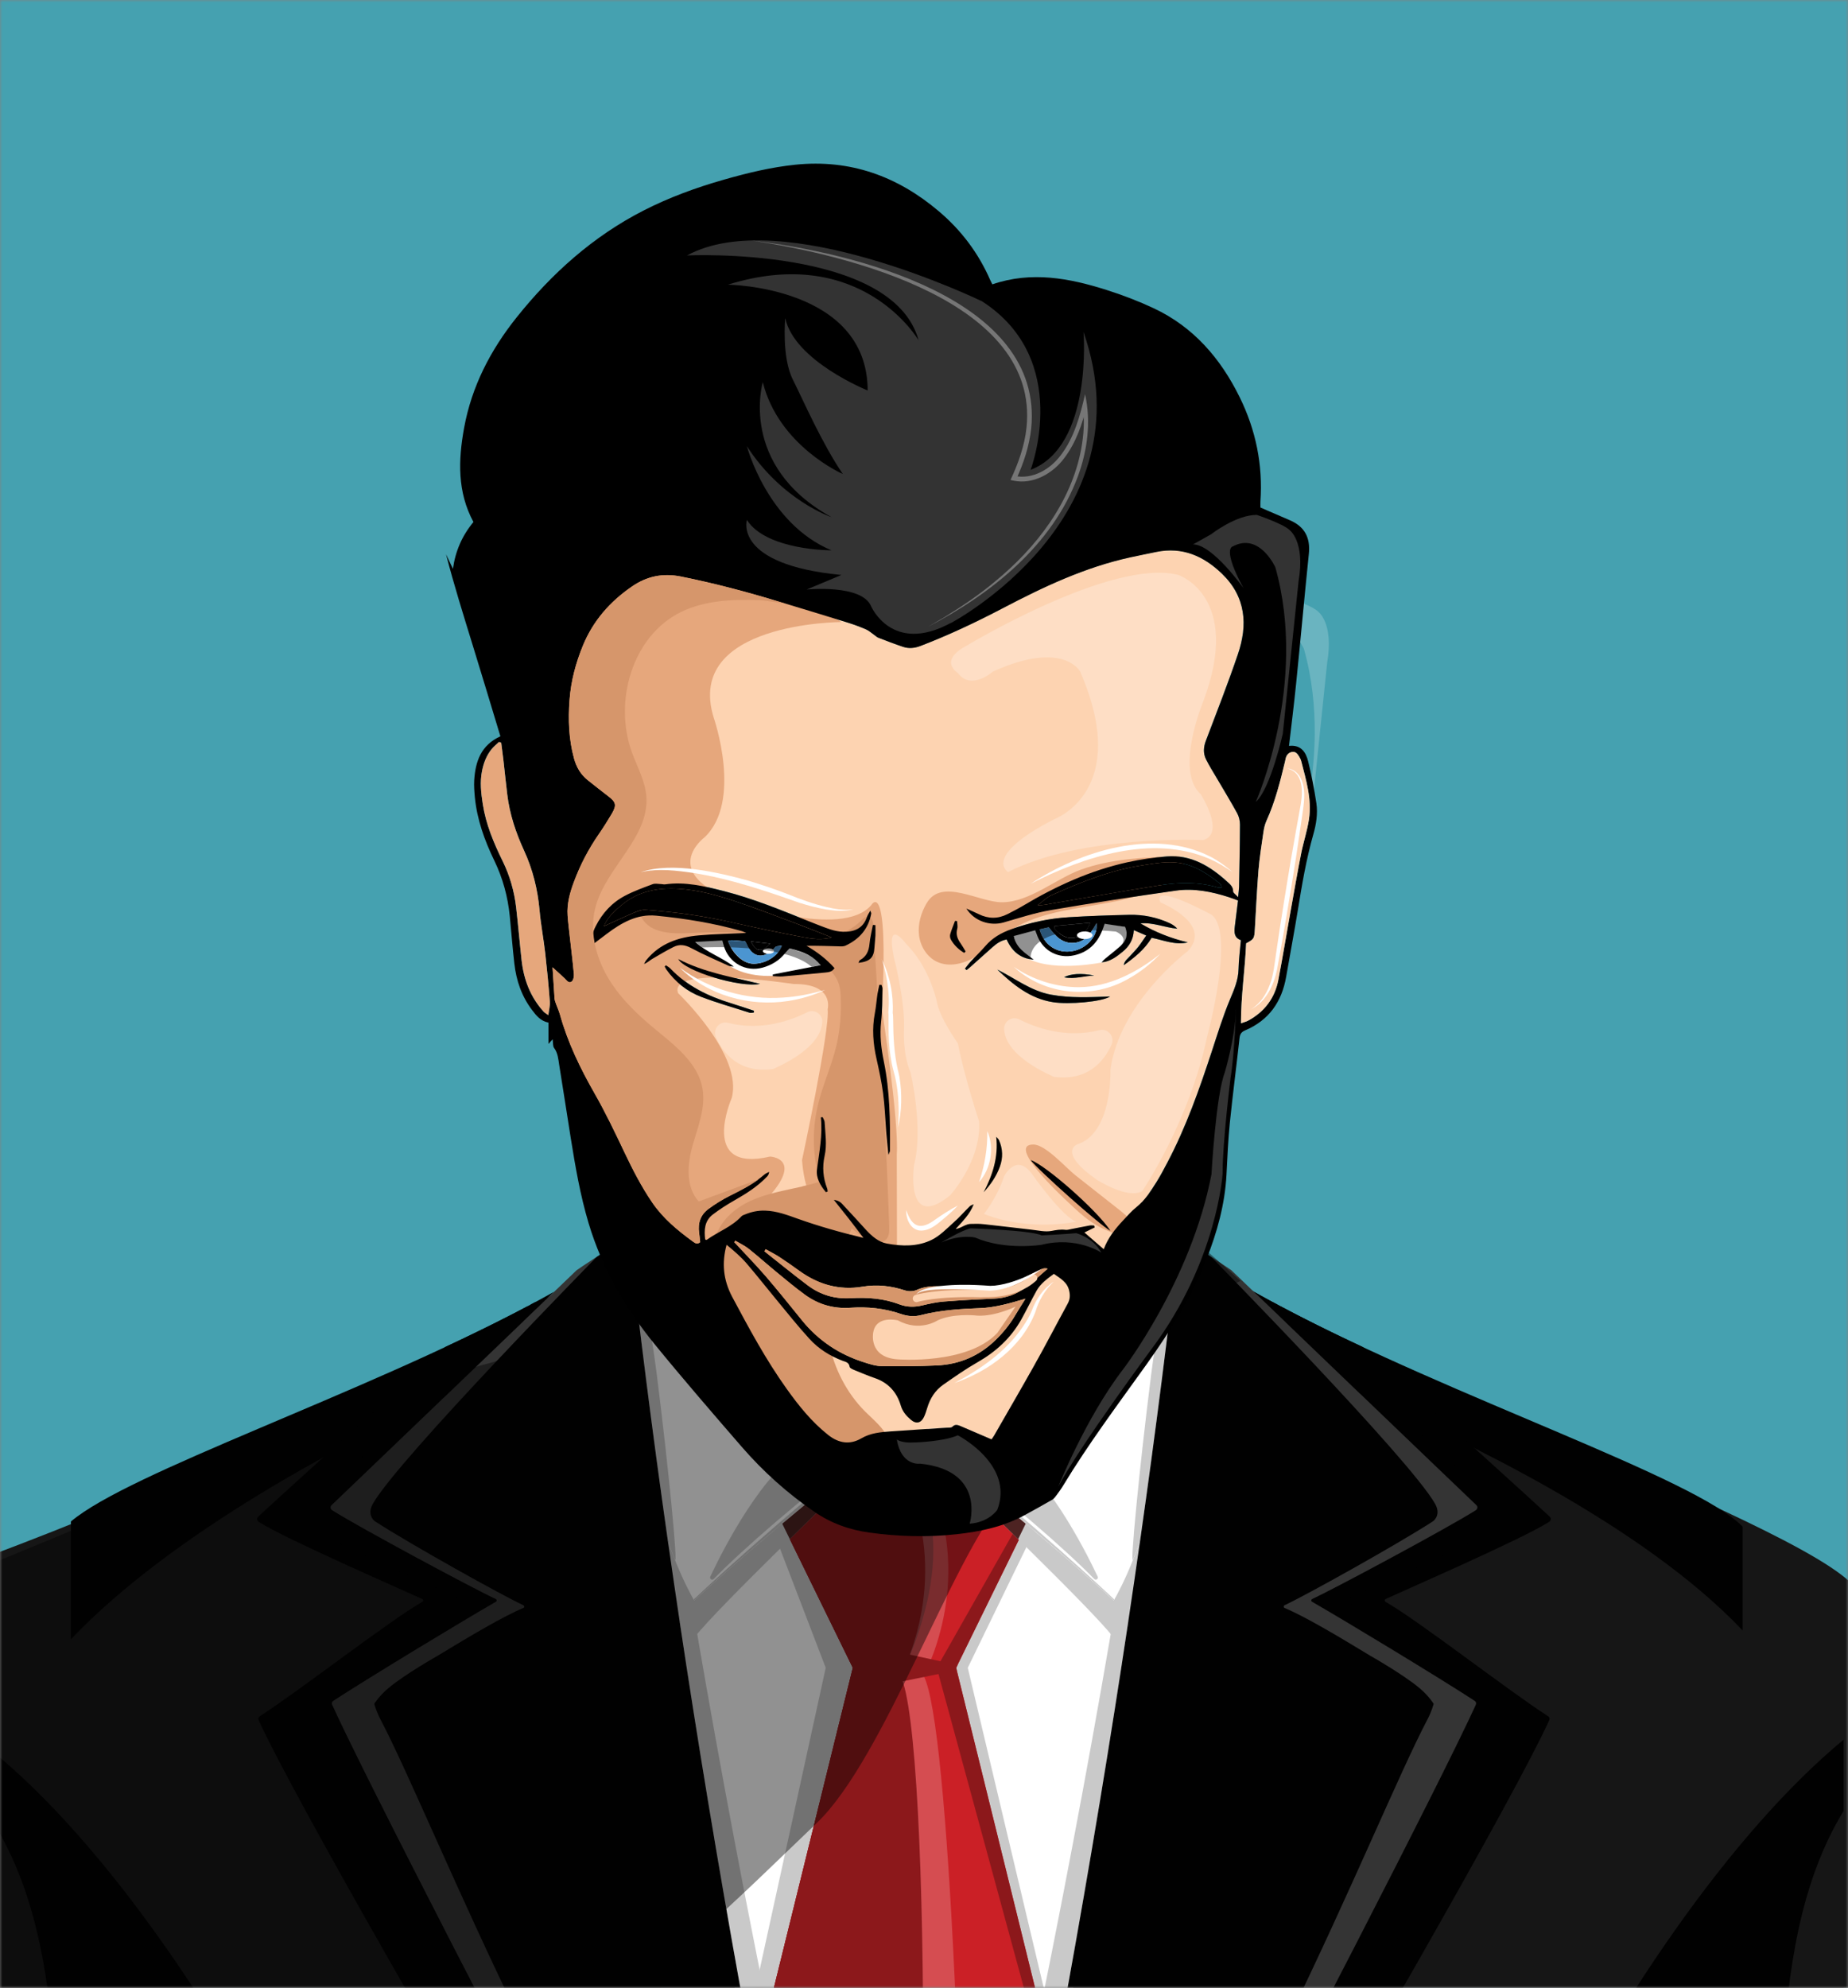 <svg width="384" height="413" viewBox="0 0 384 413" fill="none" xmlns="http://www.w3.org/2000/svg">
<rect x="0" y="0" width="384" height="413" fill="#808080" stroke="none"/>
<mask id="mask0_857_713" style="mask-type:alpha" maskUnits="userSpaceOnUse" x="0" y="0" width="384" height="413">
<rect width="384" height="413" fill="#54B3C3"/>
</mask>
<g mask="url(#mask0_857_713)">
<rect width="384" height="413" fill="#45A1B0"/>
<path opacity="0.2" d="M257.646 127.909C257.646 127.909 262.766 123.905 267.092 123.919C267.092 123.919 272.493 125.746 273.837 127.009C273.837 127.009 277.209 129.32 275.772 137.704L272.493 169.373C272.493 169.373 269.967 180.794 266.89 183.548C266.89 183.548 277.774 159.094 270.948 134.815C270.948 134.815 267.656 127.466 262.094 130.476C262.094 130.476 259.783 130.771 264.338 139.155C264.338 139.155 257.902 130.046 253.857 130.046L257.66 127.909H257.646Z" fill="white"/>
<path d="M137.406 484.341H241.039L241.039 306.823H137.406L137.406 484.341Z" fill="white"/>
<path d="M135.928 257.929C135.928 242.76 159.213 230.466 187.925 230.466C216.638 230.466 239.923 242.76 239.923 257.929C239.923 273.098 216.638 302.564 187.925 302.564C159.213 302.564 135.928 273.085 135.928 257.929Z" fill="#E6D3AA"/>
<path d="M187.766 297.942C191.918 297.458 195.895 296.37 199.63 294.811L202.035 298.788C197.763 300.79 193.168 302.174 188.317 302.738C184.649 303.168 181.008 303.101 177.447 302.631L178.979 298.063C181.868 298.318 184.81 298.291 187.766 297.942Z" fill="#C3B294"/>
<path d="M192.803 258.937C170.727 255.927 149.095 260.966 139.555 270.398C137.218 265.829 135.928 261.476 135.928 257.929C135.928 242.76 159.213 230.466 187.925 230.466C216.638 230.466 239.923 242.76 239.923 257.929C239.923 262.9 237.411 269.417 233.03 275.933C224.606 267.818 210.001 261.301 192.803 258.95V258.937Z" fill="#D4C29C"/>
<path d="M187.925 252.985C165.931 252.985 147.147 260.2 139.542 270.384C137.218 265.829 135.928 261.49 135.928 257.929C135.928 242.76 159.213 230.466 187.925 230.466C216.638 230.466 239.923 242.76 239.923 257.929C239.923 261.476 238.633 265.816 236.309 270.384C228.704 260.2 209.92 252.985 187.925 252.985Z" fill="#ECDDBA"/>
<path d="M135.969 257.043C135.956 257.338 135.929 257.634 135.929 257.93C135.929 261.477 137.219 265.817 139.543 270.385C147.148 260.2 165.932 252.985 187.926 252.985C209.921 252.985 228.705 260.2 236.31 270.385C238.298 266.488 239.521 262.753 239.844 259.528C239.844 259.609 239.844 259.676 239.844 259.757C239.803 263.304 238.473 267.63 236.095 272.172C228.598 261.907 209.881 254.503 187.9 254.275C165.905 254.047 147.054 261.074 139.341 271.178C137.057 266.596 135.821 262.243 135.848 258.682C135.848 258.131 135.902 257.58 135.969 257.043Z" fill="#B9A989"/>
<path d="M187.925 252.985C165.931 252.985 147.147 260.2 139.542 270.384C137.218 265.829 135.928 261.49 135.928 257.929C135.928 242.76 159.213 230.466 187.925 230.466C216.638 230.466 239.923 242.76 239.923 257.929C239.923 261.476 238.633 265.816 236.309 270.384C228.704 260.2 209.92 252.985 187.925 252.985Z" fill="#F2E2BD"/>
<path d="M238.902 268.275C238.929 267.805 238.929 262.592 238.902 262.256C238.419 250.015 217.109 236.526 187.388 238.366C157.627 240.22 139.663 254.893 137.93 266.26C137.876 266.582 137.97 266.972 138.037 267.442C149.646 257.499 167.839 250.553 187.859 249.76C207.878 248.967 225.722 256.948 238.889 268.262L238.902 268.275Z" fill="#E8D2A2"/>
<path d="M187.055 576.581L152.564 433.406L171.577 346.501L159.565 315.181L171.577 301.02H187.055H187.23H202.708L216.319 315.181L201.096 346.501L221.72 433.406L187.23 576.581V577.253L187.136 576.917L187.055 577.253V576.581Z" fill="#C9C9C9"/>
<path d="M187.874 576.581L155.775 433.406L177.206 346.501L161.875 315.181L174.411 301.02H187.874H188.022H201.472L214.021 315.181L198.677 346.501L220.107 433.406L188.022 576.581V577.253L187.941 576.917L187.874 577.253V576.581Z" fill="#CB2026"/>
<path d="M174.411 301.019H184.69C202.036 314.953 190.252 341.946 187.135 348.247C193.437 359.91 194.203 489.904 184.529 561.693L155.775 433.405L177.206 346.501L161.875 315.181L174.411 301.006V301.019Z" fill="#8C181B"/>
<path opacity="0.2" d="M187.135 348.234C190.253 341.946 198.059 321.845 184.69 301.006H187.861H188.009H189.5C202.869 321.832 195.063 341.932 191.946 348.234C197.186 357.935 200.948 448.628 200.572 520.485L187.995 576.58V577.252L187.915 576.916L187.834 577.252V576.58L184.502 561.693C194.176 489.891 193.41 359.91 187.109 348.247L187.135 348.234Z" fill="white"/>
<path d="M219.73 438.659L194.658 346.501L212.407 315.181L198.259 301.02H201.47L214.02 315.181L198.676 346.501L220.106 433.406L219.73 438.659Z" fill="#8C181B"/>
<path d="M177.206 346.501L161.875 315.181L174.411 301.02H178.429L166.699 315.181L181.922 342.215L198.973 345.923L198.677 346.501L198.811 347.025L182.473 350.343L157.697 441.937L155.775 433.406L177.206 346.501Z" fill="#8C181B"/>
<path d="M130.688 258.561C149.338 435.152 187.926 576.54 187.926 576.54C191.944 590.46 182.417 710.363 175.444 776.442C172.381 805.437 164.682 821.937 152.226 820.647C138.616 819.236 119.174 815.823 100.35 810.033C82.641 804.577 65.523 797.658 54.801 792.566L-19.191 782.247L-7.381 325.137C16.334 316.632 93.161 285.903 130.688 258.561Z" fill="#161616"/>
<path d="M14.734 316.107C26.907 305.829 74.7 289.92 109.728 271.338C108.088 278.285 103.265 285.352 92.086 290.364C71.986 299.366 35.748 318.459 14.734 340.574V316.107Z" fill="#010101"/>
<path d="M137.299 315.691C139.395 322.342 141.773 328.254 144.272 332.513C150.412 326.641 170.244 309.658 182.928 300.159C183.519 299.715 184.003 299.191 184.164 298.614C184.392 299.379 183.895 300.199 183.21 300.898C172.3 311.969 149.969 333.131 144.205 340.279C144.03 340.494 143.721 340.494 143.56 340.279C141.894 338.143 140.308 335.509 138.803 332.513L137.285 315.691H137.299Z" fill="#C9C9C9"/>
<path d="M162.533 316.537C169.05 311.069 176.05 305.372 181.814 301.019H183.117C178.213 305.99 171.052 312.95 164.119 319.776L162.533 316.537Z" fill="#4D2322"/>
<path d="M156.809 429.198C144.112 361.198 136.01 304.121 130.783 257.861C131.361 257.498 131.885 257.176 132.288 256.961C138.092 300.816 146.705 354.44 159.59 417.912L156.809 429.212V429.198Z" fill="#C9C9C9"/>
<path d="M144.273 332.512C150.413 326.64 170.245 309.657 182.929 300.158C184.259 299.163 185.172 297.739 182.673 296.328C169.519 288.898 144.34 274.79 139.396 267.508C136.131 262.698 131.616 253.575 145.294 242.181C145.294 242.181 133.161 247.34 129.748 259.742C126.336 272.143 134.236 315.461 144.259 332.512H144.273Z" fill="white"/>
<path d="M181.249 300.576C182.499 299.635 184.179 297.512 182.23 296.074C182.378 296.155 181.626 295.053 181.76 295.147C185.536 297.633 184.259 299.165 182.929 300.159C170.245 309.658 150.4 326.655 144.273 332.513L144.152 332.298C150.629 326.198 168.781 309.914 181.249 300.589V300.576Z" fill="#C9C9C9"/>
<path d="M139.235 248.603C135.661 251.237 131.644 255.321 129.601 261.287C129.48 261.65 129.359 262.053 129.252 262.469C129.386 261.448 129.548 260.521 129.763 259.742C133.175 247.34 145.308 242.181 145.308 242.181C142.634 244.411 140.659 246.561 139.222 248.603H139.235Z" fill="#E4D6B4"/>
<path d="M130.689 256.962C131.912 256.545 135.177 275.275 136.467 285.5C139.006 305.654 140.914 325.714 140.229 323.981C139.732 322.731 139.248 321.428 138.764 320.071C135.553 297.525 132.812 275.866 130.676 256.948L130.689 256.962Z" fill="#C9C9C9"/>
<path d="M167.517 300.562C170.903 298.641 171.467 297.445 167.732 296.357C137.93 287.704 134.934 257.862 136.855 262.578C137.541 264.513 138.535 266.166 139.422 267.496C143.479 273.489 160.799 285.783 174.718 292.622C183.922 297.136 182.713 299.38 177.93 302.873C166.764 311.029 154.201 321.993 148.303 328.053C147.954 328.415 147.376 327.999 147.591 327.556C150.48 321.429 158.609 305.628 167.517 300.562Z" fill="#C9C9C9"/>
<path d="M145.174 242.303C154.566 235.155 170.206 230.465 187.928 230.465V233.677C171.563 233.677 156.313 237.855 147.122 244.855C134.909 255.121 140.283 262.322 142.084 265.695C147.727 276.35 183.91 294.636 182.768 296.356C169.708 289.033 144.368 274.791 139.423 267.495C136.172 262.699 131.684 253.629 145.174 242.289V242.303Z" fill="#D6C09A"/>
<path d="M-9.154 358.23C38.289 389.644 99.1 504.106 98.321 577.185H-9.154V358.23Z" fill="#010101"/>
<path d="M133.618 577.184H-9.154V368.575C44.805 424.967 -44.921 548.901 133.618 577.184Z" fill="#161616"/>
<path d="M53.969 356.59C62.447 351.122 80.72 336.853 87.774 332.795C88.016 332.661 87.989 332.325 87.734 332.204C83.031 330.027 59.72 319.923 53.781 316.188C53.378 315.933 53.297 315.436 53.647 315.113C56.146 312.748 76.864 294.005 92.49 279.87C98.926 276.86 105.201 273.77 111.099 270.599C111.355 270.546 111.57 270.478 111.731 270.384C99.786 281.845 68.775 311.606 65.497 314.71C65.148 315.046 65.228 315.53 65.632 315.785C71.57 319.52 92.867 329.973 97.569 332.137C97.824 332.258 97.851 332.58 97.609 332.728C90.542 336.786 73.492 350.853 65.013 356.322C64.758 356.483 64.664 356.819 64.785 357.101C77.186 384.349 166.846 546.362 184.595 574.04C184.837 575.061 185.065 576.056 185.307 577.077C189.244 593.805 67.835 388.326 53.74 357.356C53.62 357.074 53.7 356.752 53.969 356.577V356.59Z" fill="#010101"/>
<path d="M62.002 356.59C70.48 351.122 88.753 336.853 95.807 332.795C96.049 332.661 96.022 332.325 95.767 332.204C91.064 330.027 67.753 319.923 61.814 316.188C61.411 315.933 61.33 315.436 61.68 315.113C64.757 312.197 95.525 284.385 110.318 271.016C111.958 270.142 113.57 269.256 115.142 268.369C103.197 279.83 72.187 309.591 68.908 312.695C68.559 313.031 68.64 313.514 69.043 313.77C74.981 317.505 98.28 330.014 102.996 332.19C103.251 332.311 103.278 332.634 103.036 332.782C95.969 336.839 77.709 347.897 69.231 353.366C68.975 353.527 68.881 353.863 69.002 354.145C81.404 381.393 169.921 549.157 187.67 576.835C187.912 577.856 185.628 577.144 185.399 577.09C180.106 576.029 75.277 387.023 61.774 357.356C61.653 357.074 61.733 356.752 62.002 356.577V356.59Z" fill="#010101"/>
<path d="M130.69 256.961C127.882 258.439 119.833 263.894 119.833 263.894C119.833 263.894 73.009 308.852 68.938 312.708C68.588 313.044 68.669 313.527 69.072 313.783C75.011 317.518 98.309 330.027 103.025 332.204C103.28 332.325 103.307 332.647 103.065 332.795C95.998 336.853 77.738 347.91 69.26 353.379C69.005 353.54 68.911 353.876 69.031 354.158C83.126 385.128 191.878 592.864 187.941 576.136C155.775 439.585 139.289 333.453 130.703 256.961H130.69Z" fill="#010101"/>
<path opacity="0.2" d="M103.009 332.204C98.307 330.027 74.995 317.518 69.056 313.783C68.653 313.527 68.573 313.03 68.922 312.708C72.993 308.852 119.818 263.894 119.818 263.894C119.818 263.894 121.766 262.578 124.091 261.046C124.091 261.046 82.68 303.182 77.467 312.452C76.285 314.548 77.521 315.825 77.978 316.107C85.609 321.038 104.581 331.585 108.733 333.493C108.975 333.601 109.015 333.964 108.76 334.071C104.702 335.751 97.675 339.902 90.903 344.027C90.903 344.027 84.199 347.816 80.786 350.665C78.744 352.358 77.776 353.997 77.776 353.997C77.776 353.997 78.193 355.596 79.053 357.208C84.924 368.4 94.948 392.894 108.33 420.291C136.855 478.657 175.685 554.464 187.173 572.898C187.428 573.986 187.67 575.048 187.925 576.136C191.862 592.864 83.11 385.115 69.016 354.158C68.895 353.876 68.976 353.554 69.244 353.379C77.722 347.91 95.996 336.852 103.05 332.795C103.291 332.66 103.265 332.324 103.009 332.204Z" fill="white"/>
<path d="M244.989 258.561C226.34 435.151 187.752 576.54 187.752 576.54C183.734 590.459 193.26 710.363 200.234 776.442C203.297 805.437 210.996 821.937 223.451 820.647C237.062 819.236 256.504 815.823 275.328 810.032C293.037 804.577 310.155 797.658 320.877 792.565L399.303 788.87L386.579 332.513C388.46 320.985 282.503 285.903 244.976 258.574L244.989 258.561Z" fill="#161616"/>
<path d="M383.086 361.44V574.429H283.605C282.866 505.408 337.081 399.451 383.086 361.44Z" fill="#010101"/>
<path d="M383.086 376.233V574.416H248.309C416.529 547.772 346.594 436.212 383.086 376.233Z" fill="#161616"/>
<path d="M362.098 317.182V338.733C341.084 316.631 303.947 299.231 283.752 290.189C272.721 285.258 267.884 278.311 266.178 271.459C302.442 290.659 352.223 306.984 362.098 317.182Z" fill="#010101"/>
<path d="M238.378 315.691C236.282 322.342 233.904 328.254 231.405 332.513C225.265 326.641 205.433 309.658 192.749 300.159C192.158 299.715 191.674 299.191 191.513 298.614C191.285 299.379 191.782 300.199 192.467 300.898C203.377 311.969 225.708 333.131 231.472 340.279C231.647 340.494 231.956 340.494 232.117 340.279C233.783 338.143 235.369 335.509 236.874 332.513L238.392 315.691H238.378Z" fill="#C9C9C9"/>
<path d="M213.147 316.537C206.63 311.069 199.63 305.372 193.866 301.019H192.562C197.467 305.99 204.628 312.95 211.561 319.775L213.147 316.537Z" fill="#4D2322"/>
<path d="M218.869 429.198C231.566 361.198 239.668 304.121 244.895 257.861C244.317 257.498 243.793 257.175 243.39 256.96C237.586 300.816 228.973 354.439 216.088 417.912L218.869 429.211V429.198Z" fill="#C9C9C9"/>
<path d="M231.406 332.513C225.266 326.642 205.434 309.658 192.75 300.159C191.42 299.165 190.507 297.74 193.006 296.33C206.16 288.899 231.339 274.792 236.283 267.509C239.548 262.699 244.063 253.576 230.385 242.182C230.385 242.182 242.518 247.342 245.93 259.743C249.343 272.145 241.443 315.463 231.419 332.513H231.406Z" fill="white"/>
<path d="M194.43 300.576C193.18 299.635 191.501 297.512 193.449 296.074C193.301 296.155 194.054 295.053 193.919 295.147C190.144 297.633 191.42 299.165 192.75 300.159C205.434 309.658 225.279 326.655 231.406 332.513L231.527 332.298C225.051 326.198 206.899 309.914 194.43 300.589V300.576Z" fill="#C9C9C9"/>
<path d="M236.442 248.605C240.016 251.238 244.034 255.323 246.076 261.288C246.197 261.651 246.318 262.054 246.425 262.471C246.291 261.45 246.13 260.522 245.915 259.743C242.502 247.342 230.369 242.182 230.369 242.182C233.043 244.413 235.018 246.562 236.456 248.605H236.442Z" fill="#E4D6B4"/>
<path d="M244.989 256.961C243.766 256.545 240.501 275.275 239.211 285.5C236.672 305.654 234.764 325.714 235.449 323.981C235.946 322.731 236.43 321.428 236.914 320.071C240.125 297.525 242.866 275.866 245.002 256.948L244.989 256.961Z" fill="#C9C9C9"/>
<path d="M208.162 300.562C204.776 298.641 204.211 297.445 207.947 296.357C237.748 287.704 240.744 257.862 238.823 262.578C238.138 264.513 237.143 266.166 236.257 267.496C232.199 273.488 214.88 285.782 200.96 292.621C191.756 297.136 192.965 299.38 197.749 302.873C208.914 311.029 221.477 321.993 227.375 328.052C227.725 328.415 228.302 327.999 228.087 327.555C225.199 321.428 217.07 305.628 208.162 300.562Z" fill="#C9C9C9"/>
<path d="M230.506 242.303C221.114 235.155 205.474 230.465 187.752 230.465V233.677C204.117 233.677 219.367 237.855 228.557 244.855C240.771 255.121 235.396 262.322 233.596 265.695C227.953 276.35 191.769 294.636 192.911 296.356C205.971 289.033 231.312 274.791 236.256 267.495C239.508 262.699 243.996 253.629 230.506 242.289V242.303Z" fill="#D6C09A"/>
<path d="M321.709 356.59C313.231 351.122 294.958 336.853 287.904 332.795C287.662 332.661 287.689 332.325 287.944 332.204C292.647 330.027 315.958 319.923 321.897 316.188C322.3 315.933 322.381 315.436 322.031 315.113C319.532 312.748 298.814 294.005 283.188 279.87C276.752 276.86 270.477 273.77 264.579 270.599C264.323 270.546 264.108 270.478 263.947 270.384C275.892 281.845 306.902 311.606 310.181 314.71C310.53 315.046 310.45 315.53 310.046 315.785C304.108 319.52 282.811 329.973 278.109 332.137C277.854 332.258 277.827 332.58 278.068 332.728C285.136 336.786 302.186 350.853 310.664 356.322C310.92 356.483 311.014 356.819 310.893 357.101C298.491 384.349 208.832 546.362 191.083 574.04C190.841 575.061 190.613 576.056 190.371 577.077C186.434 593.805 307.843 388.326 321.937 357.356C322.058 357.074 321.978 356.752 321.709 356.577V356.59Z" fill="#010101"/>
<path d="M313.674 356.59C305.196 351.122 286.923 336.853 279.869 332.795C279.627 332.661 279.654 332.325 279.909 332.204C284.612 330.027 307.923 319.923 313.862 316.188C314.265 315.933 314.346 315.436 313.997 315.113C310.92 312.197 280.151 284.385 265.358 271.016C263.719 270.142 262.106 269.256 260.534 268.369C272.479 279.83 303.49 309.591 306.768 312.695C307.117 313.031 307.037 313.514 306.634 313.77C300.695 317.505 277.397 330.014 272.681 332.19C272.425 332.311 272.398 332.634 272.64 332.782C279.708 336.839 297.967 347.897 306.446 353.366C306.701 353.527 306.795 353.863 306.674 354.145C294.272 381.393 205.755 549.157 188.006 576.835C187.764 577.856 190.048 577.144 190.277 577.09C195.571 576.029 300.399 387.023 313.903 357.356C314.023 357.074 313.943 356.752 313.674 356.577V356.59Z" fill="#010101"/>
<path d="M244.988 256.961C247.797 258.439 255.845 263.894 255.845 263.894C255.845 263.894 302.67 308.852 306.741 312.708C307.09 313.044 307.009 313.527 306.606 313.783C300.668 317.518 277.369 330.027 272.653 332.204C272.398 332.325 272.371 332.647 272.613 332.795C279.68 336.853 297.94 347.91 306.418 353.379C306.674 353.54 306.768 353.876 306.647 354.158C292.552 385.128 183.8 592.864 187.737 576.136C219.903 439.585 236.389 333.453 244.975 256.961H244.988Z" fill="#010101"/>
<path opacity="0.2" d="M272.667 332.203C277.37 330.027 300.681 317.518 306.62 313.782C307.023 313.527 307.104 313.03 306.754 312.707C302.683 308.851 255.858 263.894 255.858 263.894C255.858 263.894 253.91 262.577 251.586 261.046C251.586 261.046 292.996 303.181 298.209 312.452C299.391 314.548 298.155 315.825 297.698 316.107C290.067 321.038 271.095 331.585 266.943 333.493C266.701 333.601 266.661 333.963 266.916 334.071C270.974 335.75 278.001 339.902 284.773 344.027C284.773 344.027 291.478 347.816 294.89 350.665C296.933 352.357 297.9 353.997 297.9 353.997C297.9 353.997 297.484 355.596 296.624 357.208C290.752 368.4 280.729 392.894 267.346 420.29C238.821 478.657 199.991 554.463 188.503 572.898C188.248 573.986 188.006 575.048 187.751 576.136C183.814 592.864 292.566 385.115 306.66 354.158C306.781 353.876 306.701 353.553 306.432 353.379C297.954 347.91 279.681 336.852 272.627 332.794C272.385 332.66 272.412 332.324 272.667 332.203Z" fill="white"/>
<path d="M256.571 192.496C256.786 190.683 257.014 188.882 257.243 187.068C256.517 186.8 255.926 186.558 255.321 186.37C251.747 185.228 248.066 184.489 244.331 185.013C235.624 186.249 226.944 187.579 218.278 189.07C214.986 189.635 211.762 190.696 208.537 191.623C205.688 192.429 202.45 191.368 200.784 188.734C201.805 189.191 202.598 189.527 203.364 189.903C205.353 190.884 207.341 190.898 209.316 189.903C210.418 189.339 211.52 188.775 212.581 188.143C219.407 184.059 226.595 180.794 234.401 179.087C237.048 178.509 239.749 178.12 242.45 177.918C247.475 177.529 251.425 179.92 254.986 183.158C255.577 183.696 256.235 184.22 256.222 185.201C256.222 185.496 256.732 185.805 257.256 186.383C257.35 185.375 257.444 184.798 257.458 184.22C257.538 179.907 257.632 175.594 257.646 171.281C257.646 170.488 257.431 169.601 257.055 168.916C255.725 166.484 254.273 164.119 252.876 161.728C252.097 160.411 251.277 159.108 250.592 157.737C249.96 156.461 250.068 155.158 250.592 153.8C252.849 147.848 255.174 141.923 257.216 135.904C259.285 129.79 258.882 123.986 253.924 119.189C250.108 115.508 245.688 113.532 240.26 114.648C238.473 115.01 236.686 115.373 234.899 115.763C225.453 117.819 216.814 121.903 208.335 126.351C202.786 129.266 197.13 131.94 191.285 134.17C190.062 134.641 188.866 134.775 187.657 134.372C185.924 133.794 184.218 133.136 182.511 132.477C182.189 132.356 181.933 132.088 181.638 131.886C181.074 131.497 180.55 130.999 179.931 130.744C178.682 130.207 177.405 129.736 176.116 129.333C171.816 128.003 167.516 126.7 163.203 125.397C162.814 125.276 162.438 125.168 162.061 125.047C155.29 122.978 148.451 121.164 141.491 119.767C137.688 119.001 134.396 119.7 131.266 121.863C126.724 124.993 123.231 128.971 121.122 134.103C119.63 137.731 118.622 141.493 118.34 145.416C118.045 149.501 118.179 153.559 119.267 157.549C119.765 159.376 120.651 160.908 122.156 162.091C123.554 163.179 124.924 164.308 126.335 165.369C128.001 166.632 128.176 167.25 127.101 169.077C126.254 170.502 125.381 171.899 124.44 173.256C122.304 176.333 120.584 179.625 119.281 183.118C118.434 185.389 117.763 187.727 117.937 190.199C118.045 191.677 118.233 193.141 118.394 194.606C118.676 197.186 119.012 199.765 119.241 202.359C119.281 202.869 119.12 203.648 118.77 203.917C118.179 204.374 117.749 203.648 117.333 203.259C116.567 202.56 115.814 201.861 114.807 200.948C114.941 203.071 115.048 204.817 115.169 206.564C115.196 207.034 115.196 207.531 115.331 207.975C115.626 208.929 116.083 209.829 116.352 210.783C117.964 216.574 120.557 221.922 123.527 227.121C125.811 231.112 127.799 235.29 129.774 239.442C131.481 243.016 133.281 246.523 135.512 249.815C137.782 253.147 140.832 255.646 144.044 257.984C144.5 258.32 144.944 258.548 145.481 258.051C145.414 257.42 145.36 256.775 145.266 256.13C144.971 254.088 145.562 252.327 147.228 251.118C148.652 250.084 150.17 249.143 151.729 248.35C153.771 247.329 155.8 246.308 157.641 244.951C158.044 244.655 158.434 244.346 158.81 244.024C159.092 243.782 159.455 243.648 159.791 243.473C159.75 243.93 159.576 244.212 159.361 244.44C159.146 244.669 158.931 244.884 158.716 245.085C156.875 246.846 154.725 248.176 152.522 249.439C150.99 250.312 149.485 251.266 148.088 252.341C146.341 253.685 146.261 255.592 146.502 257.541C146.704 257.594 146.771 257.635 146.798 257.621C149.082 255.969 151.823 254.974 153.839 252.919C153.906 252.851 153.973 252.784 154.04 252.704C154.228 252.502 154.551 252.408 154.819 252.301C156.136 251.75 157.507 251.481 158.958 251.521C161.363 251.588 163.58 252.435 165.797 253.228C170.19 254.786 174.678 256.049 179.381 257.191C178.292 255.754 177.338 254.477 176.357 253.228C175.403 252.005 174.436 250.809 173.24 249.304C174.436 249.439 174.866 250.03 175.309 250.514C176.855 252.139 178.346 253.819 179.864 255.472C181.087 256.788 182.444 258.038 184.231 258.374C187.402 258.965 190.667 259.046 193.596 257.594C195.289 256.761 196.686 255.283 198.137 253.994C199.32 252.932 200.368 251.723 201.51 250.608C201.711 250.406 202.034 250.352 202.303 250.218C201.873 251.306 201.295 252.193 200.636 253.013C199.978 253.832 199.253 254.585 198.54 255.364C199.306 255.257 199.857 254.907 200.435 254.638C200.798 254.477 201.201 254.329 201.59 254.316C202.531 254.289 203.472 254.276 204.412 254.37C207.69 254.719 210.969 255.136 214.247 255.498C215.658 255.646 217.123 256.022 218.453 255.767C219.447 255.579 220.361 255.418 221.355 255.539C221.745 255.592 222.175 255.458 222.578 255.377C223.854 255.136 225.117 254.867 226.394 254.625C226.689 254.571 227.012 254.625 227.321 254.625C227.361 254.759 227.401 254.894 227.442 255.028C226.676 255.404 225.923 255.781 225.305 256.076C226.568 257.178 227.845 258.28 229.323 259.556C230.196 257.232 231.674 255.337 233.34 253.577C234.227 252.623 235.087 251.629 236.094 250.823C237.895 249.385 239.091 247.504 240.286 245.609C241.093 244.306 241.818 242.949 242.53 241.592C246.467 234.148 249.235 226.221 251.855 218.253C253.01 214.72 254.112 211.159 255.536 207.733C256.41 205.65 257.297 203.662 257.35 201.364C257.404 199.362 257.659 197.374 257.834 195.331C256.396 194.807 256.437 193.665 256.571 192.51V192.496ZM145.723 207.115C142.754 205.986 140.308 204.038 138.454 201.405C138.32 201.217 138.239 201.002 138.118 200.8C138.199 200.706 138.28 200.625 138.36 200.545C138.669 200.76 139.019 200.934 139.287 201.203C142.767 204.844 147.12 206.967 151.863 208.418C153.476 208.915 155.061 209.466 156.674 209.99C156.674 210.111 156.647 210.232 156.633 210.353C156.351 210.38 156.029 210.474 155.773 210.407C152.414 209.332 149.015 208.365 145.723 207.115ZM140.926 199.241C146.287 202.036 152.172 203.004 157.923 204.401C153.852 205.261 142.23 201.767 140.926 199.241ZM171.615 247.679C170.486 246.322 169.532 244.723 169.76 242.976C170.231 239.375 170.956 235.814 170.566 232.133C170.687 232.133 170.822 232.106 170.956 232.093C171.09 232.429 171.346 232.764 171.359 233.114C171.494 235.452 171.883 237.816 171.359 240.141C170.849 242.452 171.037 244.696 171.883 246.899C171.964 247.101 171.964 247.329 171.991 247.544C171.87 247.585 171.749 247.638 171.615 247.679ZM174.705 196.608C172.354 196.541 170.016 196.46 167.584 196.487C169.76 197.737 171.722 199.228 173.402 201.109C172.945 201.861 172.273 201.955 171.547 202.023C168.551 202.291 165.568 202.587 162.572 202.842C161.914 202.896 161.242 202.802 160.57 202.775C160.57 202.654 160.57 202.547 160.57 202.426C163.848 201.794 167.14 201.163 170.513 200.504C169.062 198.731 167.234 197.763 164.023 197.011C163.754 197.307 163.418 197.616 163.15 197.978C161.927 199.524 160.342 200.478 158.474 201.002C154.967 201.982 151.474 200.034 150.399 196.541C150.291 196.205 150.211 195.869 150.076 195.372C148.303 195.466 146.57 195.546 144.433 195.667C147.013 197.965 150.023 198.865 152.468 200.8C152.119 200.746 151.729 200.773 151.42 200.639C148.8 199.443 146.14 198.301 143.6 196.944C142.31 196.259 141.155 196.097 139.919 196.729C138.4 197.495 136.936 198.355 135.471 199.228C134.934 199.537 134.491 200.007 133.819 200.249C133.967 199.98 134.087 199.685 134.289 199.443C137.097 195.976 140.953 194.673 145.186 194.31C148.464 194.015 151.769 193.974 155.048 193.813C154.806 193.706 154.524 193.544 154.215 193.45C148.357 191.771 142.351 190.804 136.318 190.212C132.408 189.823 129.13 191.677 126.093 193.961C125.3 194.566 124.494 195.17 123.567 195.882C123.486 195.95 123.392 196.017 123.298 196.084C123.016 195.117 123.056 194.31 123.271 193.598C123.392 193.195 123.554 192.819 123.742 192.456C125.126 189.688 127.168 187.471 129.895 186.047C131.723 185.093 133.671 184.395 135.606 183.669C136.103 183.481 136.721 183.629 137.285 183.642C137.581 183.642 137.876 183.75 138.159 183.709C142.364 183.105 146.381 184.099 150.385 185.12C156.526 186.679 162.37 189.097 168.229 191.448C169.653 192.013 171.077 192.591 172.528 193.074C173.361 193.343 174.248 193.531 175.121 193.558C177.419 193.625 179.3 192.913 180.12 190.494C180.254 190.078 180.523 189.715 180.832 189.151C180.953 189.527 181.074 189.688 181.047 189.836C180.469 192.994 178.601 195.13 175.766 196.474C175.457 196.621 175.081 196.648 174.732 196.648L174.705 196.608ZM178.373 200.048C178.507 199.792 178.548 199.537 178.695 199.47C180.012 198.731 180.523 197.602 180.657 196.138C180.778 194.807 181.127 193.491 181.369 192.174C181.544 192.174 181.718 192.187 181.907 192.201C181.907 192.926 181.933 193.665 181.907 194.391C181.866 195.211 181.759 196.03 181.705 196.85C181.557 199 180.818 199.752 178.386 200.061L178.373 200.048ZM184.93 239.053C184.93 239.214 184.822 239.362 184.621 239.926C184.446 238.099 184.285 236.648 184.164 235.21C183.949 232.509 183.855 229.782 183.505 227.108C183.196 224.716 182.672 222.338 182.148 219.987C181.436 216.829 181.181 213.699 181.799 210.501C182.054 209.171 182.148 207.814 182.35 206.47C182.444 205.852 182.605 205.234 182.726 204.616H183.156C183.237 204.885 183.371 205.14 183.371 205.395C183.304 207.693 183.344 210.004 183.089 212.274C182.78 215.083 183.089 217.824 183.653 220.538C184.916 226.651 184.97 232.859 184.93 239.066V239.053ZM197.6 195.237C197.425 194.915 197.345 194.418 197.452 194.068C197.721 193.141 198.111 192.241 198.446 191.328C198.581 191.328 198.729 191.354 198.863 191.368C198.876 191.905 199.024 192.47 198.89 192.967C198.554 194.176 198.97 195.13 199.642 196.07C200.005 196.581 200.301 197.145 200.636 197.683C200.542 197.777 200.435 197.871 200.341 197.965C199.199 197.307 198.258 196.393 197.587 195.224L197.6 195.237ZM207.758 242.371C207.032 244.387 205.823 246.107 204.399 247.692C206.28 244.064 207.475 240.369 207.005 236.164C207.193 236.392 207.462 236.594 207.57 236.863C208.376 238.663 208.429 240.517 207.744 242.371H207.758ZM230.666 207.021C229 208.136 222.054 208.714 218.816 208.203C214.046 207.464 210.552 204.589 207.234 201.431C210.929 203.259 214.207 205.879 218.386 206.645C222.403 207.384 226.447 207.182 230.666 207.021ZM221.1 203.03C222.403 202.291 224.607 202.13 227.361 202.668C225.305 202.721 223.303 203.474 221.1 203.03ZM214.153 241.014C217.19 241.982 228.033 251.521 230.72 255.686C228.906 254.867 215.672 243.057 214.153 241.014ZM239.279 194.821C237.841 197.239 235.732 198.919 233.501 200.504C233.609 199.604 234.348 199.161 234.858 198.556C235.396 197.938 236 197.36 236.511 196.715C237.048 196.03 237.519 195.291 238.164 194.364C237.25 193.974 236.538 193.665 235.57 193.249C235.49 195.224 234.603 196.635 233.233 197.75C231.97 198.785 230.666 199.779 228.866 199.94C229.108 199.685 229.336 199.416 229.605 199.188C230.693 198.287 231.822 197.441 232.87 196.487C233.971 195.506 234.415 194.283 233.743 192.564C232.453 192.362 231.029 192.147 229.524 191.932C229.309 192.51 229.175 192.94 229 193.37C227.925 196.07 226.031 197.857 223.129 198.489C219.958 199.174 216.881 197.629 215.618 194.633C215.457 194.257 215.322 193.867 215.094 193.276C213.643 193.665 212.205 194.055 210.66 194.472C211.13 197.038 213.146 198.046 214.785 199.403C212.098 199.174 210.297 197.723 209.168 195.197C207.973 195.399 207.072 196.044 206.253 196.769C204.654 198.18 203.082 199.604 201.496 201.015C201.281 201.203 201.053 201.378 200.838 201.552C200.731 201.458 200.61 201.351 200.502 201.257C200.892 200.773 201.255 200.263 201.685 199.806C202.692 198.717 203.754 197.696 204.721 196.581C206.186 194.861 208.053 193.8 210.149 193.061C214.005 191.69 217.983 190.817 222.067 190.575C226.246 190.32 230.438 190.172 234.63 190.078C237.559 190.011 240.381 190.589 243.054 191.825C243.619 192.08 244.143 192.443 244.613 192.953C242.033 192.725 239.601 191.61 236.954 191.852C240.018 193.692 243.31 194.969 246.803 195.802C244.183 196.42 241.791 195.345 239.292 194.848L239.279 194.821Z" fill="#FDD3B1"/>
<path d="M174.88 129.239C174.88 129.239 142.163 129.239 148.304 149.098C148.304 149.098 154.35 166.457 146.396 173.968C146.396 173.968 136.574 181.237 152.805 187.243C152.805 187.243 174.854 195.224 181.034 188.063C181.034 188.063 184.729 181.587 183.265 209.681C183.265 209.681 186.825 232.926 186.341 239.886L186.382 258.683C186.382 258.683 168.109 261.021 166.657 241.014C166.657 241.014 172.516 213.699 171.978 209.681C171.978 209.681 173.456 204.361 164.897 204.441C164.897 204.441 138.603 200.37 140.914 206.349C140.914 206.349 154.498 219.275 152.039 228.143C152.039 228.143 145.16 243.755 160.007 240.289C160.007 240.289 166.765 240.584 160.007 248.351L148.277 259.556L142.741 263.654L120.545 227.39L114.754 210.461L113.33 186.074L116.796 165.504L110.629 141.211L116.218 110.98L130.299 106.989L149.11 111.907L174.84 129.266L174.88 129.239Z" fill="#E6A77C"/>
<path opacity="0.43" d="M257.754 266.126L252.541 268.706H250.458C250.458 268.706 230.936 285.3 208.632 311.339C197.614 324.211 183.654 365.433 169.721 378.748C153.073 394.683 137.582 410.39 119.416 420.83C110.239 426.11 -19.151 495.319 -28.166 497.913L-50 343.075C-21.166 334.959 83.622 287.624 100.458 283.539C119.026 279.038 124.656 263.842 124.656 263.842C124.656 263.842 125.22 253.711 128.028 259.623C130.702 265.239 160.369 300.657 179.247 304.097C180.201 304.124 181.141 304.204 182.069 304.365C200.637 304.365 236.109 255.391 250.458 259.623C250.458 259.623 253.616 262.364 257.754 266.113V266.126Z" fill="black"/>
<path d="M130.89 208.97C130.689 207.546 130.675 206.027 131.32 204.737C131.75 203.878 132.435 203.179 133.134 202.547C135.109 200.747 137.34 199.242 139.745 198.087C142.687 196.676 145.885 195.776 148.612 193.989C149.432 193.451 150.265 192.752 150.467 191.785C150.762 190.388 149.62 189.098 148.451 188.278C143.574 184.879 136.99 185.175 131.28 186.841C130.017 187.217 128.74 187.647 127.437 187.606C126.134 187.566 124.736 186.935 124.212 185.725C124.011 185.255 123.877 184.637 123.393 184.476C121.337 186.223 120.934 189.219 120.759 191.906C120.356 198.073 120.423 204.59 123.447 209.978C124.616 212.074 126.201 213.901 127.786 215.701C128.579 216.602 135.969 223.078 135.499 218.792C135.364 217.582 133.067 215.419 132.462 214.183C131.67 212.53 131.132 210.757 130.877 208.956L130.89 208.97Z" fill="#E6A77C"/>
<path d="M192.563 187.62C191.394 189.622 190.695 191.96 190.964 194.271C191.232 196.582 192.589 198.812 194.672 199.806C197.252 201.042 200.382 200.209 202.828 198.718C205.273 197.227 207.275 195.117 209.653 193.518C220.013 186.505 235.464 189.917 244.748 181.52C245.756 180.606 246.576 178.765 245.38 178.094C245.017 177.879 244.56 177.892 244.144 177.905C237.574 178.147 230.882 178.429 224.688 180.646C219.368 182.554 214.007 187.418 208.216 187.459C203.473 187.485 195.653 182.326 192.576 187.62H192.563Z" fill="#E6A77C"/>
<path d="M222.095 249.909C223.532 251.266 224.97 252.623 226.582 253.751C229.216 255.579 232.293 256.748 235.477 257.124C235.961 256.062 235.678 254.772 235.047 253.792C234.415 252.811 233.475 252.072 232.561 251.346C229.525 248.955 226.488 246.563 223.452 244.171C221.49 242.626 217.271 237.803 214.745 237.789C209.035 237.736 220.509 248.444 222.108 249.922L222.095 249.909Z" fill="#E6A77C"/>
<path d="M218.99 264.649C220.401 265.643 221.784 266.369 222.174 268.182C222.389 269.19 222.308 269.983 221.838 270.87C219.554 275.075 217.351 279.321 215.013 283.5C212.245 288.458 209.396 293.348 206.561 298.266C206.387 298.562 206.172 298.844 206.024 299.045C203.847 298.105 201.765 297.204 199.669 296.318C199.077 296.076 198.513 295.78 197.895 296.412C197.667 296.64 197.116 296.586 196.713 296.613C192.83 296.869 188.933 297.11 185.05 297.379C182.954 297.527 180.898 297.688 178.964 298.83C176.626 300.201 174.301 299.878 172.071 298.105C168.645 295.391 165.957 292.032 163.445 288.511C159.145 282.492 155.639 275.975 152.159 269.459C150.251 265.885 149.955 262.392 150.976 258.603C152.494 259.852 153.919 261.075 155.141 262.486C157.331 265.038 159.401 267.699 161.55 270.279C163.74 272.912 165.877 275.599 168.174 278.125C170.069 280.194 172.42 281.686 175.054 282.693C175.685 282.935 176.411 283.003 176.545 283.956C176.585 284.252 177.257 284.521 177.674 284.695C179.031 285.26 180.401 285.824 181.799 286.308C184.593 287.275 186.34 289.25 187.173 292.005C187.549 293.281 188.342 294.181 189.283 294.974C190.371 295.888 191.392 295.646 191.997 294.369C192.265 293.778 192.467 293.16 192.655 292.542C193.246 290.54 194.308 288.847 196.014 287.665C198.338 286.053 200.649 284.413 203.108 283.016C206.951 280.826 210.068 277.964 212.231 274.094C213.32 272.146 214.287 270.117 215.375 268.169C216.195 266.691 217.539 265.71 218.99 264.635V264.649Z" fill="#FDD3B1"/>
<path d="M166.684 246.51C163.043 247.343 159.308 247.947 155.922 249.506C152.536 251.078 149.459 253.819 148.586 257.447C148.089 259.489 148.331 261.639 148.64 263.721C148.935 265.696 149.285 267.658 149.822 269.566C150.521 272.052 151.542 274.43 152.657 276.768C158.206 288.377 166.59 299.233 178.32 304.527C179.664 305.131 181.195 305.669 182.606 305.212C184.957 304.433 185.589 301.195 184.595 298.924C183.6 296.653 181.572 295.054 179.811 293.308C172.045 285.555 169.533 273.073 173.496 262.834C174.786 259.502 176.681 256.412 177.863 253.04C178.669 250.729 180.403 244.36 176.923 243.339C175.391 242.895 173.779 244.158 172.462 244.723C170.608 245.515 168.659 246.039 166.698 246.483L166.684 246.51Z" fill="#D6966B"/>
<path d="M156.136 192.51C159.952 193.719 163.822 194.942 167.826 195.076C171.83 195.211 176.035 194.136 178.87 191.314C179.327 190.857 179.891 190.307 180.523 190.468C181.235 190.642 181.423 191.57 181.477 192.309C181.652 195.184 181.826 198.059 182.001 200.948C183.089 218.899 184.164 236.863 184.769 254.84C184.796 255.727 184.796 256.681 184.258 257.38C183.237 258.669 181.154 258.105 179.744 257.245C175.162 254.464 171.83 249.815 170.258 244.696C168.686 239.563 168.793 234.001 170.15 228.814C171.158 224.931 172.838 221.236 173.778 217.34C174.571 214.035 174.826 210.622 174.692 207.223C174.651 206.255 174.584 205.274 174.275 204.347C173.872 203.151 173.079 202.13 172.206 201.23C168.632 197.508 163.661 195.372 158.582 194.418C153.516 193.464 148.303 193.612 143.157 193.867C139.556 194.042 135.19 193.894 133.376 190.763C133.188 190.427 133.026 189.998 133.228 189.675C133.362 189.46 133.617 189.353 133.859 189.259C137.259 187.942 141.599 186.733 145.146 188.09C148.693 189.447 152.28 191.301 156.15 192.537L156.136 192.51Z" fill="#D6966B"/>
<path d="M144.447 195.681L150.198 194.66L157.493 195.09L167.517 197.038L171.05 200.545C171.05 200.545 159.2 205.449 151.608 200.693C151.608 200.693 143.695 197.038 144.447 195.668V195.681Z" fill="white"/>
<path d="M209.477 194.31L213.171 193.208L220.561 191.354H232.439L234.723 192.187V193.84L232.909 197.4L229.214 199.913C229.214 199.913 219.352 201.995 213.843 199.268C213.843 199.268 210.86 198.233 209.477 194.323V194.31Z" fill="white"/>
<path d="M114.822 215.943C114.473 216.319 114.312 216.493 113.962 216.883V212.463C112.31 212.113 111.436 211.012 110.577 209.869C108.4 207.008 107.285 203.743 106.882 200.222C106.505 196.93 106.25 193.639 105.928 190.347C105.525 186.316 104.49 182.473 102.716 178.805C100.701 174.64 99.129 170.314 98.672 165.651C98.565 164.482 98.471 163.286 98.538 162.118C98.78 158.208 99.949 154.808 103.979 152.981C102.058 146.639 100.164 140.324 98.215 134.023C96.294 127.775 94.332 121.54 92.68 115.158C93.163 116.166 93.634 117.174 94.117 118.181C94.628 114.487 96.039 111.275 98.377 108.454C95.004 102.206 95.219 95.622 96.428 88.945C98 80.305 101.91 72.754 107.338 65.955C114.648 56.805 123.22 49.12 133.714 43.745C139.048 41.018 144.637 38.976 150.388 37.336C155.279 35.939 160.196 34.743 165.275 34.219C176.642 33.05 186.464 36.597 195.063 43.88C199.739 47.83 203.339 52.613 205.785 58.243C205.906 58.512 206.04 58.767 206.201 59.076C214.317 56.295 222.204 57.786 229.983 60.258C233.289 61.306 236.567 62.569 239.711 64.034C247.988 67.917 253.617 74.447 257.594 82.522C260.954 89.348 262.432 96.563 261.907 104.181C261.881 104.638 261.907 105.108 261.907 105.444C264.057 106.371 266.046 107.231 268.034 108.091C271.098 109.408 272.307 111.705 271.971 115.037C271.044 124.026 270.238 133.028 269.324 142.017C268.894 146.29 268.357 150.562 267.846 154.97C270.305 154.687 271.353 156.246 271.823 158.181C272.522 161.043 273.086 163.945 273.53 166.86C273.852 169.037 273.503 171.241 272.898 173.35C271.42 178.536 270.533 183.83 269.674 189.138C268.921 193.746 268.048 198.328 267.255 202.923C266.355 208.136 263.668 211.979 258.723 214.075C257.998 214.384 257.662 214.801 257.568 215.647C256.923 221.519 256.157 227.377 255.552 233.262C255.189 236.849 255.042 240.45 254.854 244.051C254.531 250.205 252.905 256.036 250.648 261.733C247.544 269.606 243.084 276.687 238.193 283.54C232.281 291.803 226.181 299.945 220.914 308.652C220.484 309.364 220 310.022 219.503 310.694C219.261 311.016 218.993 311.379 218.657 311.581C216.776 312.669 214.868 313.717 212.96 314.765C208.526 317.197 203.689 318.218 198.731 318.756C192.712 319.414 186.706 319.239 180.713 318.42C176.561 317.855 172.772 316.525 169.239 314.107C163.636 310.264 158.638 305.79 154.204 300.684C148.09 293.63 141.977 286.563 136.078 279.334C129.938 271.81 125.114 263.506 122.306 254.128C120.573 248.337 119.552 242.398 118.598 236.446C117.778 231.367 117.026 226.288 116.193 221.21C116.005 220.014 115.924 218.778 115.131 217.716C114.863 217.353 114.943 216.722 114.836 215.956L114.822 215.943ZM229.338 259.556C230.212 257.232 231.69 255.337 233.356 253.577C234.243 252.637 235.102 251.629 236.11 250.823C237.911 249.385 239.106 247.504 240.302 245.61C241.122 244.306 241.834 242.949 242.546 241.592C246.483 234.148 249.251 226.235 251.871 218.254C253.026 214.72 254.128 211.159 255.552 207.733C256.426 205.651 257.312 203.662 257.366 201.364C257.406 199.362 257.675 197.374 257.85 195.332C256.412 194.808 256.452 193.666 256.587 192.523C256.802 190.71 257.03 188.909 257.259 187.095C256.533 186.827 255.942 186.585 255.337 186.397C251.763 185.241 248.082 184.516 244.346 185.04C235.64 186.276 226.96 187.606 218.294 189.097C215.002 189.662 211.777 190.723 208.553 191.65C205.704 192.456 202.466 191.395 200.8 188.761C201.821 189.218 202.614 189.554 203.38 189.93C205.368 190.911 207.357 190.925 209.332 189.93C210.434 189.366 211.536 188.802 212.597 188.17C219.436 184.086 226.611 180.821 234.417 179.114C237.064 178.536 239.765 178.147 242.465 177.945C247.491 177.556 251.441 179.947 255.001 183.185C255.593 183.723 256.251 184.247 256.237 185.228C256.237 185.523 256.748 185.832 257.272 186.41C257.366 185.402 257.46 184.825 257.474 184.247C257.554 179.934 257.648 175.621 257.662 171.308C257.662 170.515 257.447 169.628 257.07 168.943C255.74 166.511 254.289 164.146 252.892 161.755C252.113 160.438 251.293 159.135 250.608 157.764C249.976 156.488 250.084 155.171 250.608 153.827C252.865 147.875 255.189 141.95 257.232 135.931C259.314 129.817 258.898 124.013 253.94 119.216C250.124 115.535 245.704 113.559 240.275 114.675C238.488 115.051 236.688 115.4 234.914 115.79C225.469 117.846 216.829 121.93 208.351 126.377C202.802 129.28 197.145 131.953 191.301 134.197C190.078 134.668 188.882 134.802 187.673 134.399C185.94 133.821 184.233 133.163 182.527 132.504C182.204 132.383 181.949 132.115 181.654 131.913C181.089 131.524 180.565 131.026 179.947 130.758C178.698 130.22 177.421 129.75 176.131 129.347C171.456 127.896 166.766 126.485 162.077 125.061C155.305 122.992 148.466 121.178 141.507 119.78C137.704 119.014 134.412 119.713 131.282 121.876C126.74 125.007 123.247 128.984 121.137 134.117C119.646 137.744 118.638 141.507 118.356 145.43C118.047 149.514 118.195 153.572 119.283 157.563C119.78 159.403 120.681 160.935 122.172 162.104C123.569 163.192 124.94 164.321 126.351 165.383C128.017 166.645 128.191 167.264 127.116 169.091C126.27 170.515 125.397 171.912 124.456 173.27C122.32 176.346 120.6 179.638 119.297 183.132C118.45 185.402 117.778 187.74 117.953 190.212C118.06 191.677 118.249 193.155 118.41 194.619C118.692 197.199 119.028 199.779 119.256 202.372C119.297 202.896 119.149 203.662 118.786 203.931C118.195 204.388 117.765 203.662 117.348 203.272C116.583 202.574 115.83 201.875 114.822 200.961C114.957 203.071 115.064 204.831 115.185 206.578C115.212 207.048 115.212 207.545 115.346 207.975C115.642 208.929 116.099 209.829 116.368 210.783C117.98 216.574 120.573 221.922 123.542 227.121C125.827 231.112 127.815 235.291 129.79 239.442C131.497 243.03 133.297 246.537 135.541 249.815C137.812 253.147 140.862 255.646 144.059 257.984C144.516 258.32 144.96 258.548 145.497 258.051C145.43 257.42 145.376 256.775 145.282 256.13C144.986 254.088 145.578 252.328 147.244 251.118C148.668 250.084 150.186 249.143 151.758 248.364C154.244 247.114 156.716 245.865 158.839 244.024C159.121 243.782 159.484 243.648 159.82 243.473C159.78 243.93 159.605 244.212 159.39 244.441C157.415 246.523 155.023 248.015 152.551 249.425C151.019 250.299 149.514 251.266 148.117 252.328C146.37 253.671 146.29 255.579 146.532 257.527C146.733 257.581 146.8 257.621 146.827 257.608C149.192 255.902 152.04 254.907 154.069 252.704C154.257 252.502 154.58 252.408 154.849 252.301C156.179 251.75 157.549 251.481 158.987 251.521C161.392 251.589 163.609 252.435 165.826 253.228C170.219 254.786 174.707 256.063 179.41 257.178C178.321 255.74 177.367 254.464 176.387 253.214C175.433 251.992 174.452 250.796 173.269 249.291C174.465 249.425 174.895 250.017 175.339 250.5C176.884 252.126 178.375 253.806 179.893 255.458C181.116 256.775 182.487 258.024 184.26 258.36C187.431 258.952 190.696 259.032 193.625 257.581C195.318 256.748 196.715 255.27 198.167 253.98C199.349 252.919 200.397 251.71 201.539 250.594C201.741 250.406 202.063 250.339 202.332 250.205C201.902 251.293 201.324 252.18 200.666 252.986C200.007 253.806 199.282 254.558 198.57 255.337C199.336 255.23 199.886 254.88 200.464 254.612C200.827 254.45 201.23 254.303 201.62 254.289C202.56 254.262 203.501 254.235 204.441 254.343C207.72 254.692 210.998 255.109 214.276 255.472C215.687 255.619 217.152 255.996 218.482 255.74C219.476 255.552 220.39 255.391 221.384 255.512C221.774 255.566 222.204 255.431 222.607 255.351C223.883 255.109 225.146 254.84 226.423 254.612C226.718 254.558 227.041 254.612 227.35 254.612C227.39 254.746 227.43 254.88 227.471 255.015C226.705 255.391 225.952 255.767 225.334 256.063C226.597 257.165 227.874 258.266 229.352 259.543L229.338 259.556ZM218.993 264.648C217.541 265.723 216.198 266.704 215.378 268.182C214.29 270.13 213.323 272.159 212.234 274.107C210.071 277.977 206.954 280.839 203.111 283.029C200.666 284.426 198.341 286.052 196.017 287.678C194.31 288.86 193.249 290.553 192.658 292.555C192.47 293.173 192.268 293.805 191.999 294.383C191.408 295.659 190.374 295.914 189.285 294.987C188.345 294.194 187.552 293.294 187.176 292.018C186.356 289.25 184.596 287.288 181.801 286.321C180.404 285.837 179.047 285.273 177.677 284.709C177.26 284.534 176.588 284.265 176.548 283.97C176.414 283.016 175.688 282.948 175.056 282.707C172.423 281.699 170.058 280.221 168.177 278.138C165.866 275.612 163.73 272.925 161.553 270.292C159.403 267.698 157.334 265.052 155.144 262.499C153.935 261.088 152.497 259.865 150.979 258.616C149.958 262.405 150.267 265.898 152.161 269.472C155.641 275.989 159.135 282.492 163.448 288.524C165.96 292.045 168.634 295.39 172.074 298.118C174.304 299.891 176.629 300.2 178.966 298.843C180.915 297.701 182.957 297.553 185.053 297.392C188.936 297.11 192.832 296.882 196.715 296.626C197.119 296.6 197.669 296.667 197.898 296.425C198.516 295.793 199.08 296.076 199.671 296.331C201.767 297.218 203.864 298.131 206.027 299.058C206.175 298.857 206.389 298.575 206.564 298.279C209.386 293.361 212.248 288.457 215.015 283.513C217.34 279.334 219.543 275.088 221.841 270.883C222.325 270.009 222.405 269.203 222.177 268.196C221.787 266.382 220.403 265.656 218.993 264.662V264.648ZM152.806 257.769C152.739 257.877 152.658 257.971 152.591 258.078C154.781 260.443 157.052 262.741 159.148 265.186C161.728 268.182 164.187 271.272 166.686 274.349C170.099 278.555 174.425 281.403 179.558 283.029C180.727 283.405 181.963 283.808 183.158 283.822C186.988 283.876 190.83 283.862 194.66 283.687C199.362 283.472 203.474 281.726 206.887 278.394C208.459 276.862 209.829 275.182 210.944 273.288C211.589 272.2 212.261 271.152 213.094 269.821C209.762 270.802 206.793 271.662 203.649 271.783C199.524 271.944 195.399 272.2 191.368 273.234C189.997 273.583 188.6 273.476 187.203 272.992C183.817 271.823 180.283 271.461 176.736 271.702C173.202 271.944 170.058 271.017 167.25 268.975C165.154 267.443 163.166 265.764 161.164 264.124C159.296 262.593 157.495 260.967 155.601 259.462C154.755 258.79 153.76 258.333 152.833 257.783L152.806 257.769ZM257.85 212.597C258.481 212.369 258.938 212.275 259.341 212.06C262.767 210.205 264.917 207.357 265.643 203.541C266.53 198.852 267.309 194.136 268.155 189.433C268.881 185.375 269.579 181.304 270.386 177.26C270.856 174.895 271.649 172.571 271.998 170.193C272.616 166.068 271.42 162.118 270.399 158.181C270.318 157.845 270.144 157.509 269.969 157.213C269.633 156.649 269.244 156.071 268.451 156.233C267.752 156.367 267.336 156.851 267.161 157.549C267.107 157.778 267.067 158.006 267.013 158.248C266.006 162.44 264.958 166.619 263.157 170.555C262.821 171.294 262.633 172.127 262.526 172.934C262.149 175.554 261.733 178.187 261.504 180.834C261.169 184.892 260.994 188.963 260.752 193.021C260.631 195.036 260.591 195.09 258.938 195.99C258.71 201.432 257.863 206.9 257.863 212.61L257.85 212.597ZM104.141 154.311C103.993 154.257 103.832 154.19 103.684 154.136C103.146 154.647 102.555 155.117 102.098 155.695C101.05 157.012 100.473 158.544 100.15 160.196C99.693 162.507 99.962 164.778 100.311 167.062C100.97 171.254 102.582 175.124 104.436 178.886C105.941 181.949 106.855 185.16 107.244 188.533C107.661 192.174 107.97 195.815 108.373 199.456C108.816 203.487 110.2 207.142 112.955 210.178C113.197 210.434 113.533 210.608 113.936 210.904C114.07 209.816 114.312 208.942 114.245 208.082C113.989 204.737 113.667 201.378 113.291 198.046C112.955 195.063 112.377 192.093 112.108 189.111C111.719 184.771 110.698 180.632 108.87 176.669C107.164 172.947 105.887 169.091 105.39 165.006C105.108 162.601 104.866 160.196 104.584 157.791C104.45 156.636 104.288 155.48 104.141 154.311ZM159.094 259.543C159.014 259.691 158.933 259.825 158.853 259.973C161.862 262.351 164.818 264.769 167.882 267.067C170.515 269.042 173.484 269.902 176.843 269.7C180.27 269.499 183.669 269.754 186.947 271.004C188.452 271.568 190.051 271.595 191.65 271.205C193.141 270.843 194.646 270.52 196.178 270.399C199.645 270.13 203.125 269.956 206.604 269.795C208.929 269.7 211.038 268.975 212.879 267.645C214.586 266.409 216.104 264.931 217.716 263.574C217.219 263.453 216.816 263.493 216.467 263.654C215.19 264.259 213.914 264.877 212.664 265.535C210.004 266.933 207.182 267.725 204.173 267.672C201.929 267.631 199.698 267.457 197.468 267.336C195.117 267.215 192.779 266.973 190.508 267.994C189.823 268.303 188.842 268.357 188.116 268.115C185.201 267.161 182.285 266.798 179.235 267.322C174.371 268.142 170.005 266.852 166.054 263.99C164.711 263.023 163.367 262.069 161.983 261.169C161.069 260.564 160.075 260.08 159.121 259.543H159.094ZM253.832 184.381C253.711 184.032 253.698 183.75 253.55 183.629C250.997 181.586 248.337 179.773 244.991 179.275C242.425 178.899 239.939 179.396 237.44 179.773C230.789 180.767 224.609 183.266 218.522 185.98C217.461 186.45 216.587 187.351 215.62 188.049C216.749 188.13 217.689 187.861 218.657 187.7C226.087 186.423 233.517 185.12 240.961 183.938C245.005 183.293 249.063 183.199 253.053 184.381C253.255 184.435 253.483 184.381 253.832 184.381Z" fill="black"/>
<path d="M152.806 257.782C153.733 258.333 154.741 258.804 155.574 259.462C157.469 260.967 159.269 262.579 161.137 264.124C163.139 265.777 165.127 267.456 167.223 268.975C170.031 271.017 173.175 271.958 176.709 271.702C180.256 271.46 183.79 271.823 187.176 272.992C188.587 273.476 189.971 273.597 191.341 273.234C195.372 272.199 199.497 271.931 203.622 271.783C206.766 271.662 209.735 270.802 213.067 269.821C212.248 271.151 211.562 272.199 210.917 273.288C209.802 275.182 208.432 276.862 206.86 278.393C203.447 281.726 199.349 283.472 194.633 283.687C190.804 283.862 186.974 283.875 183.132 283.822C181.922 283.808 180.7 283.405 179.531 283.029C174.398 281.403 170.072 278.555 166.659 274.349C164.173 271.272 161.701 268.182 159.121 265.186C157.012 262.754 154.755 260.443 152.564 258.078C152.632 257.971 152.712 257.877 152.779 257.769L152.806 257.782Z" fill="#D6966B"/>
<path d="M257.861 212.61C257.861 206.9 258.708 201.418 258.936 195.99C260.589 195.089 260.629 195.049 260.75 193.02C261.005 188.962 261.18 184.891 261.502 180.834C261.717 178.187 262.134 175.567 262.523 172.933C262.644 172.127 262.819 171.294 263.155 170.555C264.955 166.605 266.003 162.426 267.011 158.248C267.065 158.019 267.105 157.777 267.159 157.549C267.334 156.864 267.75 156.366 268.449 156.232C269.228 156.084 269.618 156.649 269.967 157.213C270.155 157.509 270.316 157.844 270.397 158.18C271.405 162.117 272.614 166.067 271.996 170.192C271.633 172.57 270.854 174.895 270.384 177.26C269.591 181.304 268.879 185.375 268.153 189.433C267.307 194.135 266.541 198.851 265.641 203.541C264.915 207.357 262.765 210.205 259.339 212.059C258.949 212.274 258.493 212.368 257.848 212.597L257.861 212.61Z" fill="#FDD3B1"/>
<path d="M104.152 154.324C104.3 155.479 104.461 156.635 104.596 157.804C104.864 160.209 105.106 162.614 105.402 165.019C105.886 169.104 107.175 172.973 108.882 176.682C110.709 180.645 111.73 184.784 112.12 189.123C112.389 192.12 112.953 195.076 113.302 198.058C113.679 201.404 114.001 204.75 114.256 208.095C114.323 208.955 114.068 209.842 113.947 210.917C113.544 210.621 113.208 210.446 112.966 210.191C110.212 207.141 108.828 203.5 108.385 199.469C107.982 195.828 107.686 192.187 107.256 188.546C106.866 185.187 105.953 181.962 104.448 178.898C102.594 175.123 100.981 171.267 100.323 167.075C99.974 164.791 99.705 162.52 100.162 160.209C100.484 158.556 101.075 157.025 102.11 155.708C102.567 155.13 103.171 154.66 103.695 154.149C103.843 154.203 104.005 154.27 104.152 154.324Z" fill="#E6A77C"/>
<path d="M159.107 259.556C160.061 260.093 161.055 260.59 161.969 261.182C163.352 262.082 164.709 263.036 166.04 264.003C169.99 266.865 174.357 268.155 179.22 267.335C182.257 266.825 185.186 267.174 188.102 268.128C188.814 268.357 189.808 268.316 190.493 268.007C192.764 266.986 195.102 267.228 197.453 267.349C199.684 267.456 201.928 267.644 204.158 267.685C207.168 267.739 209.989 266.946 212.65 265.548C213.899 264.89 215.176 264.272 216.452 263.667C216.801 263.506 217.204 263.466 217.702 263.587C216.103 264.957 214.571 266.435 212.864 267.658C211.024 268.988 208.914 269.714 206.59 269.808C203.11 269.955 199.63 270.13 196.163 270.412C194.645 270.533 193.127 270.856 191.635 271.218C190.023 271.608 188.424 271.581 186.933 271.017C183.654 269.767 180.242 269.512 176.829 269.714C173.47 269.915 170.5 269.055 167.867 267.08C164.804 264.783 161.848 262.351 158.838 259.986C158.919 259.838 158.999 259.704 159.08 259.556H159.107Z" fill="#D6966B"/>
<path d="M253.829 184.381C253.467 184.381 253.238 184.435 253.05 184.381C249.06 183.199 245.002 183.293 240.958 183.938C233.514 185.12 226.084 186.437 218.654 187.7C217.686 187.861 216.732 188.13 215.617 188.049C216.585 187.35 217.458 186.45 218.519 185.98C224.606 183.266 230.787 180.767 237.437 179.772C239.937 179.396 242.436 178.899 244.989 179.275C248.334 179.772 250.994 181.586 253.547 183.629C253.695 183.75 253.695 184.032 253.829 184.381Z" fill="black"/>
<path d="M180.819 189.125C180.94 189.501 181.061 189.662 181.034 189.81C180.456 192.967 178.589 195.104 175.74 196.447C175.431 196.595 175.055 196.635 174.706 196.622C172.354 196.555 170.016 196.474 167.584 196.501C169.761 197.751 171.723 199.242 173.402 201.136C172.945 201.875 172.274 201.983 171.548 202.05C168.552 202.319 165.569 202.628 162.586 202.87C161.928 202.923 161.256 202.829 160.584 202.803C160.584 202.682 160.584 202.574 160.584 202.453C163.863 201.822 167.154 201.19 170.54 200.532C169.089 198.758 167.262 197.791 164.051 197.038C163.782 197.334 163.446 197.643 163.164 198.006C161.941 199.551 160.356 200.505 158.488 201.029C154.981 202.01 151.488 200.062 150.413 196.568C150.306 196.232 150.225 195.896 150.091 195.399C148.317 195.493 146.584 195.587 144.447 195.695C147.014 197.992 150.037 198.893 152.482 200.827C152.133 200.774 151.743 200.801 151.434 200.666C148.814 199.457 146.154 198.328 143.614 196.971C142.338 196.286 141.169 196.125 139.933 196.756C138.415 197.522 136.95 198.395 135.486 199.255C134.948 199.578 134.505 200.035 133.833 200.277C133.981 200.008 134.102 199.712 134.303 199.47C137.111 196.004 140.981 194.714 145.2 194.338C148.478 194.042 151.784 194.002 155.062 193.841C154.82 193.733 154.538 193.572 154.229 193.478C148.371 191.798 142.365 190.831 136.332 190.24C132.422 189.85 129.144 191.704 126.107 194.002C125.234 194.66 124.36 195.319 123.312 196.111C122.869 194.606 123.232 193.505 123.756 192.484C125.14 189.716 127.182 187.499 129.923 186.075C131.737 185.121 133.699 184.422 135.62 183.696C136.117 183.508 136.735 183.656 137.313 183.67C137.608 183.67 137.904 183.777 138.186 183.737C142.392 183.132 146.409 184.126 150.413 185.147C156.553 186.706 162.385 189.125 168.256 191.476C169.68 192.04 171.105 192.618 172.556 193.102C173.389 193.37 174.276 193.558 175.149 193.585C177.447 193.653 179.328 192.94 180.147 190.522C180.282 190.105 180.55 189.743 180.859 189.178L180.819 189.125ZM172.811 194.754C170.299 193.76 167.786 192.739 165.26 191.798C161.122 190.253 156.997 188.641 152.805 187.257C148.949 185.967 145.012 184.892 140.914 184.65C136.708 184.408 132.718 185.147 129.345 187.902C127.814 189.151 126.295 190.455 125.489 192.443C127.652 191.462 129.695 190.495 131.777 189.608C132.516 189.299 133.363 188.977 134.129 189.031C139.946 189.46 145.724 190.226 151.434 191.489C156.553 192.631 161.673 193.747 166.832 194.701C168.767 195.063 170.769 195.359 172.825 194.754H172.811ZM151.26 195.493C152.294 198.315 154.538 200.25 156.607 200.236C159.106 200.223 161.646 198.664 162.425 196.528C161.982 196.568 161.578 196.528 161.256 196.649C161.014 196.743 160.866 197.079 160.651 197.28C158.421 199.363 156.191 198.825 155.062 195.95C155.022 195.843 154.941 195.762 154.807 195.587C153.947 195.52 153.006 195.426 152.066 195.372C151.851 195.359 151.622 195.44 151.246 195.507L151.26 195.493ZM160.02 196.058C158.542 195.883 157.36 195.749 156.07 195.601C156.997 197.751 158.26 197.939 160.02 196.058Z" fill="black"/>
<path d="M200.516 201.243C200.905 200.76 201.268 200.249 201.698 199.792C202.692 198.704 203.767 197.683 204.735 196.568C206.199 194.848 208.067 193.786 210.163 193.047C214.019 191.677 217.996 190.804 222.081 190.562C226.259 190.306 230.451 190.159 234.643 190.065C237.572 189.997 240.394 190.575 243.068 191.811C243.632 192.067 244.156 192.429 244.626 192.94C242.033 192.711 239.615 191.596 236.968 191.838C240.045 193.679 243.323 194.955 246.816 195.788C244.196 196.406 241.805 195.332 239.306 194.834C237.868 197.253 235.759 198.932 233.528 200.518C233.636 199.618 234.375 199.174 234.885 198.57C235.423 197.952 236.027 197.374 236.538 196.715C237.075 196.03 237.546 195.291 238.19 194.364C237.277 193.974 236.551 193.652 235.597 193.249C235.517 195.224 234.63 196.635 233.259 197.75C231.996 198.785 230.693 199.779 228.893 199.94C229.135 199.685 229.363 199.416 229.632 199.188C230.72 198.287 231.849 197.428 232.897 196.487C233.985 195.506 234.442 194.284 233.77 192.564C232.48 192.376 231.056 192.161 229.538 191.932C229.336 192.51 229.188 192.94 229.014 193.37C227.925 196.084 226.044 197.858 223.142 198.489C219.971 199.188 216.894 197.629 215.631 194.633C215.47 194.257 215.336 193.867 215.107 193.276C213.656 193.665 212.218 194.055 210.673 194.472C211.144 197.038 213.159 198.046 214.798 199.389C212.111 199.161 210.311 197.71 209.182 195.184C207.986 195.385 207.086 196.03 206.266 196.756C204.667 198.167 203.095 199.591 201.51 201.002C201.295 201.19 201.067 201.351 200.852 201.539C200.744 201.445 200.623 201.337 200.516 201.243ZM216.021 193.088C216.975 196.46 219.756 198.207 222.954 197.589C225.856 197.038 228.221 194.364 227.872 191.771C226.716 193.719 225.681 195.654 223.25 195.882C220.724 196.124 219.286 194.445 217.929 192.658C217.284 192.806 216.733 192.926 216.021 193.088ZM219.138 192.402C219.111 192.564 219.084 192.711 219.057 192.873C220.267 194.216 221.637 195.237 223.599 194.74C225.037 194.378 225.937 193.41 226.515 191.704C223.841 191.959 221.489 192.174 219.138 192.389V192.402Z" fill="black"/>
<path d="M183.157 204.602C183.238 204.871 183.372 205.126 183.372 205.395C183.305 207.692 183.345 210.003 183.09 212.274C182.781 215.082 183.09 217.823 183.654 220.537C184.917 226.65 184.971 232.858 184.931 239.065C184.931 239.227 184.823 239.374 184.608 239.939C184.434 238.111 184.273 236.66 184.152 235.223C183.937 232.522 183.843 229.795 183.493 227.121C183.184 224.729 182.66 222.351 182.136 220C181.424 216.856 181.169 213.712 181.787 210.514C182.042 209.184 182.136 207.826 182.338 206.483C182.432 205.851 182.593 205.247 182.714 204.629C182.862 204.629 182.996 204.629 183.144 204.629L183.157 204.602Z" fill="black"/>
<path d="M207.234 201.446C210.929 203.273 214.208 205.893 218.386 206.659C222.404 207.398 226.448 207.196 230.667 207.035C229.001 208.15 222.041 208.728 218.816 208.218C214.046 207.479 210.553 204.603 207.234 201.446Z" fill="black"/>
<path d="M230.735 255.701C228.921 254.881 215.686 243.071 214.168 241.028C217.205 241.996 228.047 251.535 230.735 255.701Z" fill="black"/>
<path d="M138.374 200.558C138.683 200.773 139.033 200.948 139.288 201.217C142.768 204.858 147.121 206.981 151.864 208.432C153.477 208.929 155.062 209.48 156.674 210.004C156.674 210.125 156.648 210.246 156.634 210.367C156.352 210.38 156.029 210.488 155.774 210.407C152.415 209.332 149.016 208.365 145.724 207.115C142.755 205.987 140.309 204.025 138.455 201.418C138.321 201.23 138.24 201.015 138.119 200.814C138.2 200.72 138.28 200.639 138.361 200.545L138.374 200.558Z" fill="black"/>
<path d="M140.939 199.256C146.3 202.037 152.185 203.018 157.936 204.415C153.865 205.275 142.243 201.782 140.939 199.256Z" fill="black"/>
<path d="M171.615 247.692C170.486 246.335 169.532 244.736 169.761 242.989C170.231 239.388 170.956 235.828 170.567 232.146C170.688 232.133 170.822 232.119 170.943 232.106C171.077 232.442 171.333 232.778 171.346 233.127C171.48 235.465 171.87 237.83 171.346 240.154C170.836 242.479 171.024 244.709 171.87 246.913C171.951 247.114 171.951 247.343 171.978 247.557C171.857 247.598 171.736 247.652 171.601 247.692H171.615Z" fill="black"/>
<path d="M204.398 247.705C206.279 244.077 207.475 240.382 207.005 236.177C207.193 236.405 207.462 236.607 207.583 236.875C208.389 238.689 208.443 240.53 207.771 242.384C207.045 244.4 205.836 246.119 204.398 247.705Z" fill="black"/>
<path d="M181.907 192.202C181.907 192.927 181.934 193.666 181.907 194.392C181.867 195.211 181.759 196.031 181.705 196.851C181.558 198.987 180.819 199.739 178.387 200.048C178.521 199.793 178.561 199.538 178.709 199.471C180.026 198.732 180.536 197.603 180.671 196.138C180.792 194.808 181.141 193.492 181.383 192.175L181.92 192.202H181.907Z" fill="black"/>
<path d="M200.356 197.979C199.214 197.307 198.273 196.407 197.601 195.238C197.413 194.916 197.346 194.419 197.454 194.069C197.722 193.142 198.112 192.242 198.448 191.328C198.596 191.342 198.73 191.355 198.878 191.369C198.891 191.906 199.039 192.47 198.905 192.968C198.569 194.177 198.985 195.131 199.657 196.071C200.02 196.582 200.329 197.146 200.651 197.684C200.557 197.778 200.45 197.872 200.356 197.966V197.979Z" fill="black"/>
<path d="M227.375 202.681C225.319 202.735 223.33 203.487 221.113 203.044C222.417 202.318 224.634 202.144 227.375 202.681Z" fill="black"/>
<path d="M172.81 194.754C170.754 195.345 168.752 195.063 166.818 194.7C161.671 193.733 156.539 192.631 151.42 191.489C145.709 190.212 139.945 189.447 134.114 189.03C133.348 188.976 132.502 189.285 131.763 189.608C129.68 190.495 127.624 191.462 125.475 192.443C126.294 190.454 127.812 189.151 129.331 187.901C132.703 185.147 136.694 184.408 140.899 184.65C144.984 184.892 148.934 185.967 152.79 187.257C156.982 188.654 161.107 190.253 165.245 191.798C167.771 192.752 170.284 193.773 172.797 194.754H172.81Z" fill="black"/>
<path d="M151.273 195.492C151.65 195.425 151.865 195.344 152.093 195.358C153.034 195.412 153.961 195.506 154.834 195.573C154.955 195.761 155.049 195.842 155.089 195.936C156.218 198.824 158.448 199.348 160.679 197.266C160.894 197.064 161.041 196.728 161.283 196.634C161.619 196.513 162.009 196.554 162.452 196.513C161.673 198.65 159.134 200.195 156.634 200.222C154.565 200.222 152.321 198.3 151.287 195.479L151.273 195.492Z" fill="#4B95D1"/>
<path d="M160.032 196.057C158.272 197.938 157.023 197.764 156.082 195.6C157.372 195.748 158.554 195.882 160.032 196.057Z" fill="black"/>
<path d="M216.021 193.088C216.734 192.927 217.284 192.806 217.929 192.658C219.286 194.445 220.738 196.125 223.25 195.883C225.682 195.654 226.717 193.719 227.872 191.771C228.208 194.364 225.857 197.038 222.955 197.589C219.757 198.194 216.975 196.46 216.021 193.088Z" fill="#4B95D1"/>
<path d="M219.139 192.403C221.491 192.188 223.842 191.959 226.516 191.718C225.951 193.41 225.051 194.391 223.6 194.754C221.638 195.238 220.254 194.217 219.059 192.886C219.085 192.725 219.112 192.577 219.139 192.416V192.403Z" fill="black"/>
<path d="M159.683 198.167C160.321 198.167 160.838 197.914 160.838 197.603C160.838 197.291 160.321 197.038 159.683 197.038C159.045 197.038 158.527 197.291 158.527 197.603C158.527 197.914 159.045 198.167 159.683 198.167Z" fill="white"/>
<path d="M225.401 195.104C226.292 195.104 227.014 194.749 227.014 194.311C227.014 193.873 226.292 193.518 225.401 193.518C224.511 193.518 223.789 193.873 223.789 194.311C223.789 194.749 224.511 195.104 225.401 195.104Z" fill="white"/>
<path d="M145.266 256.157C145.36 256.789 145.414 257.434 145.481 258.079C144.944 258.576 144.487 258.347 144.044 258.011C140.832 255.674 137.782 253.174 135.512 249.842C133.281 246.55 131.467 243.044 129.774 239.47C127.799 235.304 125.811 231.139 123.527 227.149C120.557 221.935 117.964 216.601 116.352 210.81C116.083 209.856 115.626 208.943 115.331 208.002C115.196 207.559 115.196 207.075 115.169 206.591C115.048 204.845 114.941 203.085 114.807 200.975C115.801 201.889 116.567 202.587 117.333 203.286C117.749 203.676 118.179 204.388 118.77 203.945C119.133 203.676 119.281 202.896 119.241 202.386C119.012 199.793 118.676 197.226 118.394 194.633C118.233 193.169 118.045 191.704 117.937 190.226C117.763 187.754 118.421 185.416 119.281 183.145C120.584 179.639 122.317 176.36 124.44 173.283C125.381 171.926 126.254 170.529 127.101 169.105C128.176 167.277 128.014 166.659 126.335 165.396C124.924 164.321 123.54 163.206 122.156 162.118C120.665 160.936 119.778 159.404 119.267 157.576C118.179 153.586 118.031 149.528 118.34 145.444C118.636 141.52 119.63 137.758 121.122 134.13C123.231 128.998 126.724 125.021 131.266 121.89C134.396 119.727 137.702 119.042 141.491 119.794C148.451 121.191 155.29 123.005 162.061 125.075C162.451 125.195 162.827 125.303 163.203 125.424C161.013 125.115 158.985 124.739 157.883 124.698C152.32 124.497 146.543 124.698 141.544 127.13C131.373 132.088 127.437 145.753 131.333 156.381C132.435 159.377 134.047 162.252 134.302 165.423C134.974 173.969 125.959 180.136 123.755 188.412C123.298 190.119 123.164 191.879 123.271 193.639C123.325 194.405 123.419 195.171 123.567 195.923C124.024 198.301 124.911 200.612 126.093 202.708C128.538 207.021 132.153 210.542 135.982 213.699C140.174 217.166 145.011 220.78 145.965 226.128C146.677 230.131 145.011 234.109 143.909 238.018C142.807 241.928 142.445 246.618 145.199 249.614C149.337 248.082 153.489 246.55 157.641 245.019C155.814 246.376 153.771 247.397 151.729 248.418C150.157 249.197 148.639 250.138 147.228 251.186C145.562 252.395 144.971 254.142 145.266 256.198V256.157Z" fill="#D6966B"/>
<path opacity="0.43" d="M145.952 196.849C145.952 196.849 163.123 195.895 168.659 200.88L170.527 200.517C170.527 200.517 168.941 195.989 150.077 195.371C150.077 195.371 146.516 195.318 144.434 195.667L145.938 196.836L145.952 196.849Z" fill="black"/>
<path opacity="0.43" d="M214.154 198.878C214.154 198.878 213.63 191.797 231.849 193.544C231.849 193.544 234.617 194.605 232.897 196.486C232.897 196.486 234.832 195.828 233.771 192.563C233.771 192.563 220.214 189.365 210.688 194.471C210.688 194.471 211.212 198.139 214.154 198.878Z" fill="black"/>
<path d="M202.357 273.275C202.357 273.275 197.923 272.872 194.832 274.323C194.832 274.323 191.111 276.822 186.583 274.323C186.583 274.323 182.055 273.168 181.45 276.836C181.45 276.836 180.362 282.035 186.583 282.425C186.583 282.425 201.026 283.581 207.234 276.93L211.023 271.461C211.023 271.461 206.199 273.839 202.343 273.262L202.357 273.275Z" fill="#FDD3B1"/>
<path d="M190.426 269.781C190.426 269.781 194.336 268.478 203.943 268.774C204.305 268.626 210.446 269.418 214.785 265.522" stroke="#FDD3B1" stroke-width="1.52" stroke-linecap="round" stroke-linejoin="round"/>
<g opacity="0.25">
<path d="M200.518 134.345C200.518 134.345 230.991 115.856 244.87 119.457C244.87 119.457 258.172 123.932 250.07 145.617C250.07 145.617 243.997 160.075 249.492 164.992C249.492 164.992 254.692 173.094 250.07 174.532C250.07 174.532 224.703 173.376 209.48 181.183C209.48 181.183 203.944 177.998 219.06 170.192C219.06 170.192 235.25 164.401 224.448 139.531C224.448 139.531 220.994 132.88 206.322 139.531C206.322 139.531 201.781 143.575 199.04 139.826C199.04 139.826 195.036 137.435 200.518 134.331V134.345Z" fill="white"/>
</g>
<path d="M210.687 200.894C214.678 203.594 219.448 205.126 224.258 205.099C230.532 205.032 236.243 202.009 241.093 198.18C239.172 200.222 236.941 201.982 234.469 203.353C226.958 207.706 217.096 206.792 210.674 200.894H210.687Z" fill="white"/>
<path d="M141.316 201.096C147.443 205.584 155.115 207.801 162.666 207.263C165.636 207.088 168.551 206.484 171.44 205.678C169.008 206.793 166.415 207.572 163.741 207.975C155.787 209.198 147.08 206.806 141.303 201.096H141.316Z" fill="white"/>
<path d="M214.154 183.616C224.554 176.763 239.777 171.994 251.547 178C253.213 178.873 254.745 179.975 256.142 181.211C254.597 180.149 253.025 179.182 251.332 178.443C239.374 173.297 225.145 178 214.154 183.616Z" fill="white"/>
<g opacity="0.25">
<path d="M241.108 187.485C241.108 187.485 252.179 191.932 246.791 197.616C246.791 197.616 232.603 208.284 230.735 222.271C230.735 222.271 231.232 235.438 223.788 237.776C223.788 237.776 219.717 239.402 227.913 245.112C227.913 245.112 234.403 249.278 237.359 247.45C237.359 247.45 247.194 232.98 250.862 215.244C250.862 215.244 256.707 193.786 251.762 190.051C251.762 190.051 239.2 183.172 241.121 187.485H241.108Z" fill="white"/>
</g>
<path d="M133.135 181.21C139.638 178.993 149.137 181.21 155.64 183.011C158.368 183.857 161.082 184.744 163.742 185.792C166.349 186.853 169.023 187.807 171.764 188.452C173.591 188.882 175.472 189.205 177.353 188.909C175.512 189.433 173.537 189.245 171.67 188.95C169.788 188.627 167.934 188.143 166.12 187.566C159.026 185.066 151.811 182.621 144.367 181.412C140.672 180.874 136.83 180.35 133.148 181.21H133.135Z" fill="white"/>
<path d="M183.197 199.256C184.904 202.709 185.696 206.632 185.495 210.488L185.468 210.3C185.602 210.838 185.562 211.402 185.589 211.939C185.616 215.392 185.79 218.886 186.556 222.258C186.664 222.675 186.825 223.32 186.892 223.736C187.47 227.216 187.403 230.844 186.583 234.27C186.664 233.276 186.731 232.282 186.744 231.274C186.744 228.305 186.489 225.322 185.656 222.473C185.132 220.512 184.863 218.483 184.729 216.467C184.595 214.6 184.648 212.719 184.635 210.838C184.635 210.703 184.608 210.529 184.595 210.394C184.662 209.467 184.716 208.527 184.689 207.586C184.608 204.751 184.097 201.929 183.211 199.229L183.197 199.256Z" fill="white"/>
<path d="M190.426 268.908C191.501 267.161 197.896 266.933 199.898 266.933C201.779 266.906 203.902 267.013 205.783 267.148C208.148 267.148 211.4 266.1 213.858 264.904C214.611 264.555 215.726 264.017 216.465 263.641C216.075 263.923 215.686 264.219 215.296 264.501C212.461 266.422 209.209 268.034 205.73 268.142C203.513 268.021 201.148 267.9 198.931 267.86C197.157 267.873 191.528 267.658 190.439 268.921L190.426 268.908Z" fill="white"/>
<path d="M188.289 251.373C189.512 255.014 191.299 255.659 194.402 253.335C195.894 252.3 197.399 251.306 199.038 250.473C198.205 251.373 197.305 252.179 196.378 252.959C194.926 254.154 193.475 255.606 191.46 255.673C189.256 255.713 188.208 253.254 188.302 251.373H188.289Z" fill="white"/>
<path d="M205.152 234.995C206.643 238.421 205.931 242.801 203.445 245.596C204.614 242.143 205.205 238.649 205.152 234.995Z" fill="white"/>
<path d="M267.575 159.659C268.717 159.753 269.711 160.586 270.235 161.593C271.323 163.663 271.055 166.081 270.746 168.312C270.289 171.55 269.765 175.07 269.281 178.281C268.125 185.671 266.728 194.136 265.358 201.458C264.672 204.737 263.047 208.176 259.916 209.708C261.851 208.566 263.114 206.604 263.866 204.535C264.605 202.762 264.887 199.94 265.17 198.032C266.056 191.892 267.279 184.274 268.327 178.133C268.878 174.936 269.496 171.415 270.087 168.217C270.678 165.329 271.229 160.653 267.575 159.686V159.659Z" fill="white"/>
<path d="M218.95 266.287C217.096 268.02 215.833 270.237 215.134 272.602C212.326 279.884 205.487 284.896 198.299 287.355C203.808 284.439 209.075 280.785 212.595 275.558C213.28 274.537 213.925 273.449 214.382 272.347C215.255 269.928 216.814 267.684 218.95 266.287Z" fill="white"/>
<path opacity="0.2" d="M197.614 129.428C197.614 129.428 238.701 107.742 225.144 68.979C225.144 68.979 227.119 92.694 214.153 97.611C214.153 97.611 222.887 74.756 204.076 62.61C204.076 62.61 162.424 42.362 142.754 53.07C142.754 53.07 185.521 51.041 190.882 70.712C190.882 70.712 179.112 50.464 151.246 59.144C151.246 59.144 180.241 59.439 180.294 81.125C180.294 81.125 165.098 75.038 163.163 66.09C163.163 66.09 162.411 74.192 164.722 78.814C167.033 83.436 170.795 92.116 175.135 98.484C175.135 98.484 161.82 92.694 158.501 79.392C158.501 79.392 153.368 96.751 172.784 107.446C172.784 107.446 162.451 103.98 155.196 92.694C155.196 92.694 159.428 108.79 172.784 114.339C172.784 114.339 159.28 114.393 155.196 108.024C155.196 108.024 152.28 117.295 174.839 119.458L167.611 122.481C167.611 122.481 179.058 121.326 181.006 125.948C181.006 125.948 185.333 136.065 197.587 129.414L197.614 129.428Z" fill="white"/>
<path opacity="0.2" d="M251.707 110.966C251.707 110.966 256.826 106.962 261.153 106.976C261.153 106.976 266.554 108.803 267.897 110.066C267.897 110.066 271.27 112.377 269.832 120.761L266.554 152.43C266.554 152.43 264.028 163.851 260.951 166.605C260.951 166.605 271.834 142.151 265.009 117.872C265.009 117.872 261.717 110.523 256.154 113.532C256.154 113.532 253.843 113.828 258.398 122.212C258.398 122.212 251.962 113.102 247.918 113.102L251.72 110.966H251.707Z" fill="white"/>
<g opacity="0.25">
<path d="M204.453 252.207C204.453 252.207 207.248 248.74 208.632 244.4C208.632 244.4 211.319 239.053 214.785 244.4C214.785 244.4 220.899 252.972 223.653 253.805C223.653 253.805 214.073 255.969 204.453 252.22V252.207Z" fill="white"/>
</g>
<g opacity="0.25">
<path d="M185.723 198.879C185.723 198.879 187.967 207.236 187.859 213.457C187.859 213.457 187.456 218.858 189.203 222.808C189.203 222.808 191.944 234.444 189.928 242.022C189.928 242.022 187.94 255.995 197.412 248.364C197.412 248.364 203.956 241.229 203.445 232.979C203.445 232.979 200.341 223.547 199.038 216.762C199.038 216.762 195.088 211.293 194.604 207.814C194.604 207.814 193.032 200.76 188.289 196.111C188.289 196.111 184.016 190.253 185.723 198.865V198.879Z" fill="white"/>
</g>
<g opacity="0.25">
<path d="M211.817 211.805C215.095 213.458 221.437 215.822 228.451 214.022C230.238 213.565 231.729 215.406 230.964 217.072C229.378 220.552 225.992 224.663 218.965 223.723C218.011 223.239 208.969 219.531 208.646 213.834C208.552 212.168 210.339 211.039 211.817 211.792V211.805Z" fill="white"/>
</g>
<g opacity="0.25">
<path d="M167.718 210.313C164.48 211.952 158.192 214.29 151.259 212.503C149.499 212.046 148.021 213.873 148.773 215.526C150.345 218.979 153.691 223.037 160.651 222.109C161.591 221.626 170.553 217.971 170.862 212.328C170.956 210.675 169.196 209.56 167.718 210.313Z" fill="white"/>
</g>
<g opacity="0.33">
<path d="M156.164 49.979C176.829 52.384 216.976 61.883 214.275 88.997C213.872 92.692 212.703 96.239 211.158 99.585L210.836 98.886C214.571 99.652 218.252 97.502 220.442 94.546C223.224 90.905 224.46 86.31 225.468 81.903C226.744 87.613 225.965 93.579 223.963 99.007C218.655 113.33 205.972 123.38 192.804 130.233L196.042 128.352C199.697 126.108 203.473 123.582 206.738 120.827C215.296 113.814 222.552 104.435 224.648 93.364C225.199 90.381 225.441 87.224 224.944 84.227H225.83C224.917 88.07 223.6 91.913 221.195 95.111C218.817 98.362 214.678 100.74 210.553 99.854L209.976 99.719C211.588 96.28 212.891 92.652 213.294 88.89C216.089 62.662 176.13 52.935 156.164 49.979Z" fill="white"/>
</g>
<path opacity="0.2" d="M256.828 209.694C256.828 209.694 256.519 219.005 255.713 223.856C255.713 223.856 254.02 237.386 254.047 243.822C254.047 243.822 252.959 261.893 239.469 280.019C239.469 280.019 224.138 300.724 219.893 308.893C219.893 308.893 225.63 294.57 233.288 284.6C233.288 284.6 247.477 266.193 251.736 243.97C251.736 243.97 252.65 227.551 254.504 222.808C254.504 222.808 256.761 215.149 256.815 209.694H256.828Z" fill="white"/>
<path opacity="0.2" d="M195.6 258.131C195.6 258.131 199.939 255.538 201.673 255.202C201.673 255.202 214.182 255.578 216.452 256.667C216.452 256.667 219.973 256.505 223.641 256.21C223.641 256.21 227.121 257.083 228.854 260.254C228.854 260.254 223.708 256.788 216.452 258.615C216.452 258.615 208.928 259.851 202.6 257.11C202.6 257.11 199.738 256.385 195.6 258.131Z" fill="white"/>
<path opacity="0.2" d="M190.158 299.69C190.158 299.69 196.137 299.502 199.026 298.198C199.026 298.198 210.823 304.271 207.235 313.677C207.235 313.677 205.529 316.283 201.485 316.565C201.485 316.565 204.951 305.521 191.219 304.097C191.219 304.097 187.269 304.701 186.355 299.058C186.355 299.058 187.242 299.891 190.171 299.676L190.158 299.69Z" fill="white"/>
</g>
</svg>
